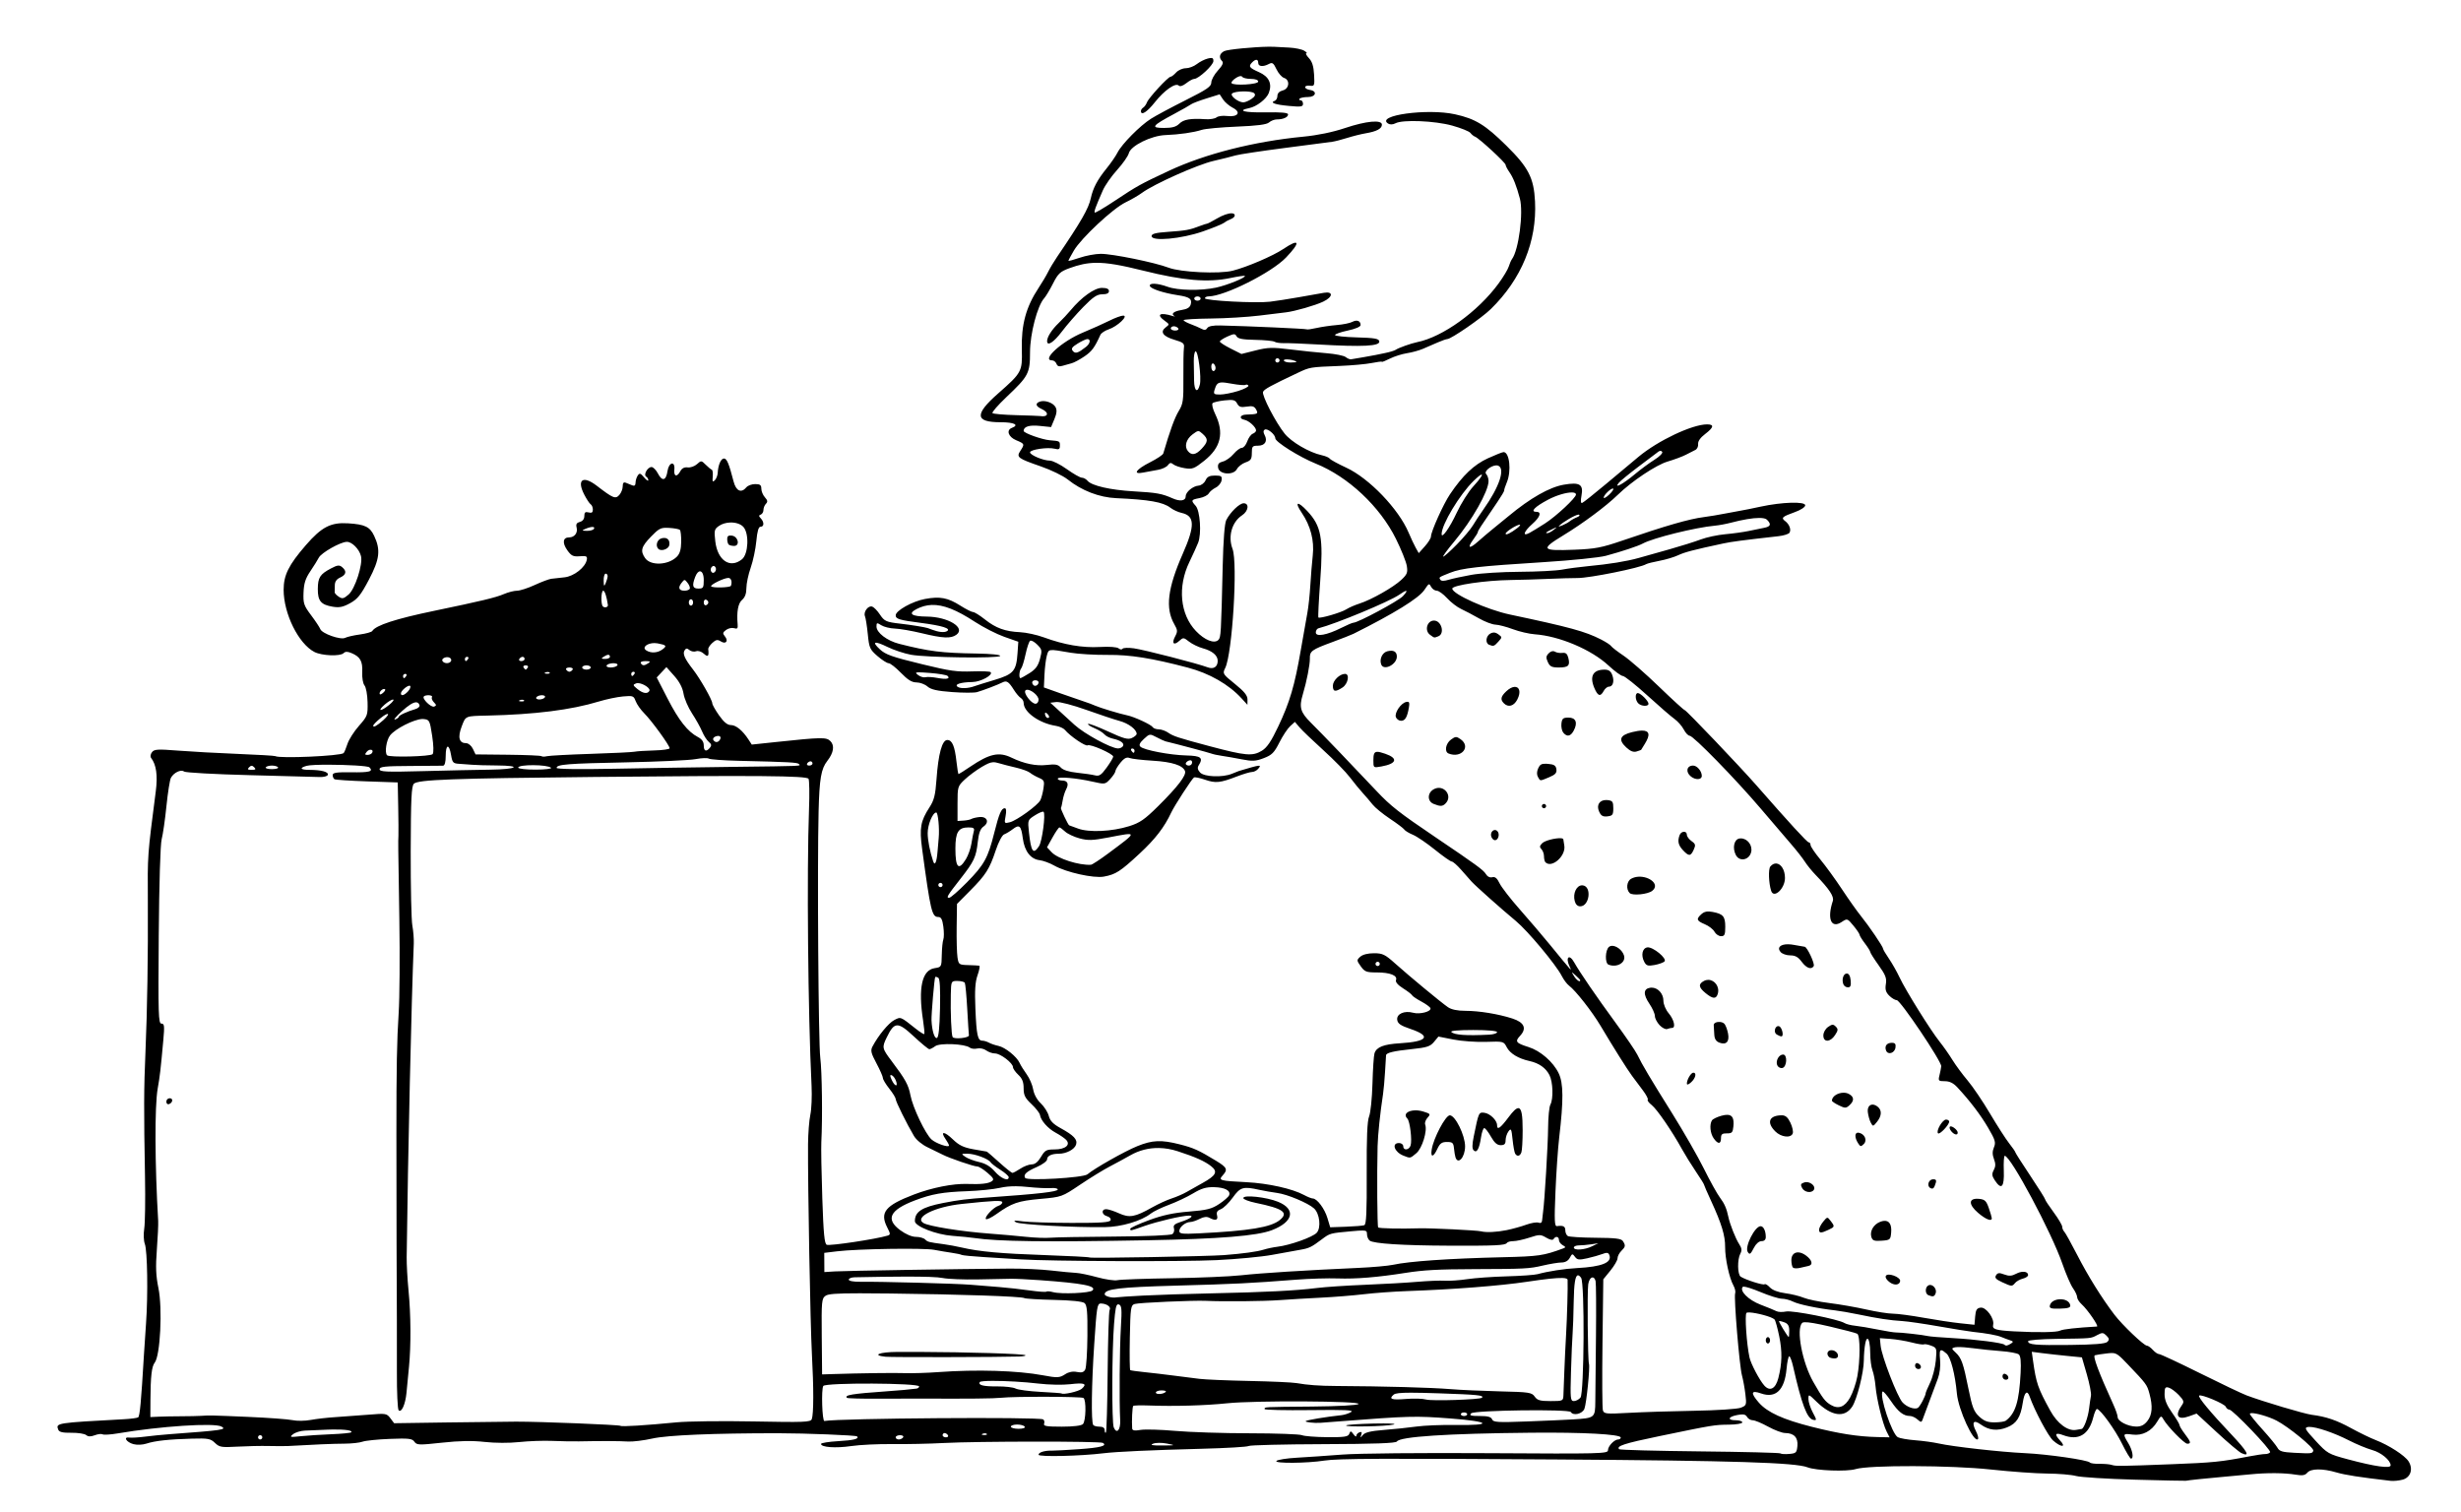 <?xml version="1.0" encoding="utf-8"?>
<svg xmlns="http://www.w3.org/2000/svg" version="1.1" viewBox="0 0 1154 709">
	<title>A young lady of Corsica is feeding her little black dog ham and jam.</title>
	<path d="m 594.984,21.906 c -6.814,0.078 -19.439,1.266 -20.979,2.09 -2.211,1.183 -2.581,3.028 -0.939,4.67 0.755,0.755 0.171,2.047 -2,4.424 C 569.38,34.936 568,37.456 568,38.691 c 0,1.87 -2.016,3.258 -12.02,8.277 -6.611,3.317 -13.923,7.233 -16.25,8.701 -5.158,3.255 -13.693,11.879 -15.719,15.887 C 523.193,73.175 520.883,76.525 518.875,79 c -4.279,5.275 -6.352,9.189 -7.373,13.926 -1.054,4.889 -4.505,10.899 -15.781,27.486 -1.528,2.248 -3.441,5.438 -4.252,7.088 -0.811,1.65 -2.814,5.025 -4.451,7.5 -5.921,8.95 -8.174,17.256 -7.869,29.004 0.266,10.22 -0.03,10.765 -11.102,20.496 -11.205,9.848 -10.894,13.5 1.152,13.5 6.392,0 8.91,1.254 5.301,2.639 -2.782,1.068 -1.681,4.259 2,5.797 3.992,1.668 4.045,1.803 1.977,4.959 -1.98,3.023 -1.313,3.528 9.674,7.346 4.758,1.653 10.383,4.391 12.5,6.084 6.554,5.242 14.803,8.425 22.752,8.777 15.421,0.684 21.986,1.843 25.395,4.482 1.263,0.978 3.629,2.07 5.258,2.428 6.241,1.371 6.382,5.974 0.586,19.109 -7.155,16.216 -8.289,25.603 -3.996,33.084 1.57,2.736 1.621,3.431 0.404,5.703 -1.747,3.264 -0.678,4.47 1.896,2.141 1.878,-1.7 2.066,-1.687 4.637,0.336 1.474,1.159 4.4,2.572 6.504,3.139 4.362,1.175 6.914,3.333 6.914,5.848 0,2.833 -1.948,4.1 -4.697,3.055 -4.61,-1.753 -29.804,-8.241 -34.602,-8.91 -2.639,-0.368 -5.04,-0.274 -5.338,0.207 -0.298,0.481 -1.121,0.394 -1.828,-0.193 -0.768,-0.638 -4.314,-0.898 -8.809,-0.648 -8.171,0.454 -16.701,-1.007 -26.227,-4.494 -3.3,-1.208 -8.324,-2.304 -11.164,-2.436 -7.002,-0.324 -11.377,-1.912 -16.512,-5.994 -2.378,-1.89 -4.871,-3.442 -5.539,-3.447 -0.668,-0.005 -3.337,-1.355 -5.928,-2.998 -5.928,-3.759 -9.566,-4.445 -16.652,-3.135 -5.851,1.082 -13.705,5.465 -13.705,7.648 0,1.737 1.688,2.248 11.762,3.555 10.097,1.31 14.319,2.633 12.326,3.865 -1.258,0.777 -3.92,0.516 -7.088,-0.697 -0.825,-0.316 -1.725,-0.648 -2,-0.738 -1.315,-0.431 -8.013,-1.515 -12.5,-2.021 -7.052,-0.796 -7.755,-1.11 -10,-4.471 -1.1,-1.647 -2.662,-3.249 -3.473,-3.561 -1.859,-0.714 -4.285,2.479 -3.43,4.514 0.354,0.841 0.951,4.639 1.326,8.439 0.635,6.422 0.957,7.146 4.547,10.25 2.125,1.837 4.479,3.34 5.232,3.34 0.754,0 3.339,2.025 5.744,4.5 3.225,3.319 5.145,4.5 7.311,4.5 1.615,0 3.927,0.859 5.139,1.91 1.661,1.441 4.494,2.083 11.521,2.609 5.125,0.384 10.391,0.398 11.701,0.031 2.812,-0.788 9.712,-3.418 11.971,-4.562 1.948,-0.987 2.914,-0.35 5.34,3.512 1.036,1.65 2.49,3.359 3.229,3.799 0.738,0.44 1.342,1.468 1.342,2.285 0,4.349 7.272,9.55 15.072,10.779 1.705,0.269 3.623,1.12 4.264,1.891 2.446,2.942 9.675,7.857 10.66,7.248 1.23,-0.76 12.004,3.991 12.004,5.293 0,0.498 -1.383,2.812 -3.072,5.145 -2.546,3.515 -3.483,4.139 -5.475,3.639 -1.322,-0.332 -5.1,-0.886 -8.398,-1.23 -3.886,-0.406 -6.571,-1.26 -7.627,-2.428 -1.315,-1.453 -2.587,-1.689 -6.576,-1.217 -5.035,0.596 -10.631,-0.565 -16.592,-3.443 -5.807,-2.804 -10.265,-1.84 -19.109,4.129 -2.943,1.986 -5.5,3.611 -5.68,3.611 -0.18,0 -0.61,-2.587 -0.957,-5.75 -0.81,-7.394 -2.015,-10.25 -4.324,-10.25 -2.428,0 -4.201,6.492 -5.057,18.5 -0.525,7.377 -1.121,9.736 -3.295,13.082 -4.184,6.439 -4.765,9.713 -3.455,19.418 3.952,29.283 4.598,32 7.604,32 1.306,0 1.896,1.122 2.355,4.477 0.338,2.462 0.334,5.201 -0.006,6.088 -0.34,0.887 -0.667,4.16 -0.727,7.273 -0.108,5.598 -0.146,5.668 -3.381,6.162 -5.914,0.904 -7.752,9.26 -5.391,24.5 0.511,3.3 0.768,6.174 0.572,6.389 -0.196,0.214 -1.994,-0.911 -3.996,-2.5 -7.283,-5.782 -6.985,-5.661 -10.092,-4.055 -2.654,1.372 -7.52,7.285 -10.199,12.393 -0.989,1.885 -0.705,3.096 1.854,7.891 1.662,3.115 3.023,6.215 3.023,6.887 0,0.672 1.35,2.92 3,4.996 1.65,2.076 3.002,4.275 3.004,4.887 0.003,1.142 5.191,11.618 8.568,17.303 1.098,1.847 3.796,4.085 6.412,5.318 2.484,1.171 5.641,2.715 7.016,3.43 3.207,1.668 14.613,5.562 16.291,5.562 0.706,0 2.842,1.337 4.746,2.971 2.893,2.483 3.216,3.137 1.963,3.984 -1.608,1.087 -5.1,1.461 -11.5,1.232 -6.626,-0.237 -16.531,1.732 -24.996,4.969 -13.407,5.127 -16.054,8.381 -12.496,15.359 1.599,3.136 1.609,3.468 0.119,3.916 -5.475,1.646 -26.902,4.868 -28.441,4.277 -1.088,-0.418 -1.539,-5.106 -2.104,-21.869 C 385.187,550.103 384.986,538.25 385.135,535.5 c 0.596,-11.043 0.315,-33.38 -0.496,-39.5 -0.87,-6.567 -1.436,-89.64 -0.787,-115.5 0.386,-15.389 1.182,-20.003 4.09,-23.699 2.958,-3.76 3.502,-7.215 1.457,-9.26 -1.907,-1.907 -3.971,-1.872 -25.891,0.449 l -10.994,1.164 -1.506,-2.326 C 348.267,342.596 345.124,340 342.738,340 c -1.654,0 -3.3,-1.345 -5.545,-4.529 C 335.437,332.98 334,330.428 334,329.801 334,328.235 328.33,318.267 325.012,314 c -3.957,-5.089 -4.994,-7.41 -4.018,-8.99 0.672,-1.088 1.162,-1.125 2.303,-0.178 0.797,0.662 2.198,0.916 3.113,0.564 0.963,-0.37 2.491,0.109 3.627,1.137 1.952,1.767 2.462,1.246 2.074,-2.121 -0.069,-0.599 0.803,-1.93 1.938,-2.957 1.684,-1.524 2.412,-1.649 3.961,-0.682 2.396,1.496 3.704,-0.208 1.863,-2.426 -1.087,-1.31 -0.988,-1.792 0.611,-2.961 1.05,-0.768 2.744,-1.132 3.764,-0.809 1.474,0.468 1.811,0.112 1.646,-1.744 -0.527,-5.959 0.197,-9.932 2.105,-11.566 1.349,-1.155 2,-2.95 2,-5.516 0,-2.092 0.906,-6.379 2.014,-9.527 1.108,-3.149 2.298,-8.762 2.645,-12.475 0.439,-4.706 1.041,-6.75 1.986,-6.75 1.7,0 1.758,-2.174 0.105,-3.926 -1,-1.06 -1,-1.417 0,-1.783 0.688,-0.252 1.25,-1.23 1.25,-2.174 0,-0.944 0.529,-2.248 1.176,-2.895 0.902,-0.902 0.785,-1.607 -0.5,-3.027 C 357.754,232.177 357,230.366 357,229.172 357,227.447 356.41,227 354.123,227 c -1.583,0 -3.438,0.675 -4.123,1.5 -2.41,2.903 -4.848,1.789 -6.018,-2.75 -2.148,-8.337 -3.156,-10.75 -4.492,-10.75 -1.432,0 -2.746,3.009 -2.939,6.732 -0.064,1.228 -0.68,2.797 -1.369,3.486 -1.005,1.005 -1.196,0.661 -0.967,-1.732 0.157,-1.642 -0.052,-3.099 -0.465,-3.236 -0.412,-0.138 -1.687,-1.187 -2.832,-2.332 -2.019,-2.019 -2.142,-2.026 -4.098,-0.256 -1.109,1.004 -3.066,1.688 -4.35,1.52 -1.543,-0.202 -2.708,0.392 -3.438,1.756 -1.572,2.938 -3.159,2.551 -2.82,-0.688 0.443,-4.236 -2.588,-3.604 -3.213,0.67 -0.656,4.486 -2.495,4.958 -4.467,1.145 C 307.662,220.379 306.301,219 305.51,219 c -1.864,0 -3.897,3.642 -2.512,4.498 0.551,0.341 1.002,1.093 1.002,1.672 0,0.578 -0.892,-0.01 -1.98,-1.309 -1.69,-2.015 -2.127,-2.141 -2.984,-0.861 -0.553,0.825 -1.012,2.336 -1.02,3.357 -0.01,1.251 -0.505,1.659 -1.516,1.25 -0.825,-0.334 -2.175,-0.881 -3,-1.215 -1.072,-0.434 -1.5,0.044 -1.5,1.672 0,1.253 -0.726,3.078 -1.611,4.057 -1.806,1.996 -2.877,1.557 -10.533,-4.322 -6.487,-4.982 -9.497,-2.938 -5.939,4.035 1.131,2.216 2.512,4.311 3.07,4.656 0.558,0.345 1.014,1.459 1.014,2.475 0,1.355 -0.533,1.708 -2,1.324 -1.554,-0.407 -2,-0.03 -2,1.688 0,1.398 -0.764,2.41 -2.08,2.754 -1.518,0.397 -1.936,1.102 -1.543,2.605 C 271.036,249.856 269.413,252 266.846,252 c -2.92,0 -3.274,2.59 -0.824,6.031 1.876,2.634 2.758,3.057 5.844,2.811 3.086,-0.247 3.585,-0.007 3.305,1.59 -0.626,3.571 -6.013,7.829 -10.488,8.289 -2.3,0.237 -5.082,0.545 -6.182,0.686 -1.1,0.14 -4.601,1.456 -7.779,2.924 -3.178,1.468 -6.904,2.67 -8.281,2.67 -1.377,0 -4.176,0.718 -6.221,1.598 -3.741,1.609 -10.607,3.256 -32.719,7.852 -17.979,3.737 -27.28,6.769 -28.922,9.426 -0.319,0.516 -2.943,1.257 -5.83,1.646 -2.887,0.39 -5.994,1.101 -6.906,1.58 -2.091,1.098 -10.86,-1.99 -11.648,-4.102 -0.308,-0.825 -2.251,-3.756 -4.318,-6.514 -3.406,-4.544 -3.738,-5.537 -3.545,-10.605 0.165,-4.317 0.889,-6.596 3.176,-9.988 1.63,-2.417 3.425,-5.293 3.99,-6.393 1.181,-2.298 9.996,-7.299 13.08,-7.42 2.415,-0.095 5.901,3.403 6.707,6.727 0.933,3.849 -2.806,15.384 -5.828,17.984 -2.309,1.986 -2.947,2.125 -4.633,1.006 -1.075,-0.714 -1.925,-1.634 -1.889,-2.047 0.036,-0.412 0.066,-1.885 0.066,-3.271 0,-1.719 0.795,-2.884 2.5,-3.66 2.87,-1.307 3.19,-3.002 0.924,-4.883 -1.316,-1.092 -2.184,-0.988 -5.25,0.627 -5.113,2.693 -6.106,4.244 -6.143,9.615 -0.038,5.601 1.454,7.391 6.932,8.316 3.173,0.536 4.877,0.191 8.232,-1.66 3.502,-1.932 5.024,-3.842 8.836,-11.082 5.015,-9.527 5.53,-13.894 2.416,-20.488 -2.009,-4.254 -4.341,-5.376 -12.211,-5.871 -8.134,-0.512 -12.427,1.709 -19.834,10.264 -8.059,9.307 -10.403,14.027 -10.398,20.932 0.008,11.197 6.985,25.284 14.426,29.133 3.462,1.79 12.112,2.136 13.701,0.547 0.817,-0.817 1.815,-0.817 3.742,-0.002 4.069,1.72 5.224,3.783 4.99,8.914 -0.122,2.669 0.34,5.362 1.074,6.246 0.713,0.859 1.351,4.382 1.426,7.877 0.131,6.081 -0.025,6.504 -4.064,11.094 -2.31,2.625 -4.725,6.421 -5.369,8.438 -0.644,2.016 -1.455,3.955 -1.801,4.307 -1.332,1.355 -30.061,2.63 -32.031,1.422 -0.329,-0.202 -8.248,-0.671 -17.598,-1.043 -9.35,-0.372 -21.95,-1.067 -28,-1.543 -9.606,-0.756 -11.156,-0.662 -12.232,0.746 -0.698,0.913 -0.871,2.083 -0.396,2.695 2.421,3.126 3.141,8.217 2.195,15.539 -3.948,30.586 -3.873,29.519 -3.734,52.043 0.148,24.143 -0.279,51.221 -1.105,70 -0.767,17.432 -0.805,27.421 -0.223,59 0.198,10.725 0.036,21.564 -0.359,24.088 -0.4,2.556 -0.28,5.741 0.271,7.191 1.213,3.191 1.53,23.672 0.576,37.221 -0.387,5.5 -0.837,12.25 -1,15 -1.295,21.893 -1.924,28.649 -2.707,29.133 -0.497,0.307 -3.464,0.697 -6.594,0.865 -31.865,1.717 -32.077,1.751 -30.869,4.898 0.434,1.132 2.035,1.512 6.154,1.463 3.063,-0.037 6.178,0.44 6.924,1.059 0.961,0.798 2.145,0.825 4.062,0.096 1.488,-0.566 3.144,-0.756 3.682,-0.424 0.537,0.332 3.762,0.128 7.166,-0.453 19.695,-3.361 45.254,-5.04 48.561,-3.189 2.583,1.446 0.703,1.722 -24.371,3.578 -3.3,0.244 -8.475,0.76 -11.5,1.148 -3.025,0.388 -6.338,0.583 -7.361,0.434 -3.002,-0.438 -1.357,2.19 1.926,3.076 1.682,0.454 4.296,0.346 6.121,-0.252 4.025,-1.319 10.499,-2.024 21.314,-2.322 7.608,-0.21 8.742,-3.9e-4 10.801,1.992 2.094,2.027 3.035,2.184 10.5,1.76 4.51,-0.256 11.124,-0.393 14.699,-0.305 3.575,0.089 7.625,0.094 9,0.014 11.603,-0.681 21.461,-1.092 26.5,-1.107 3.3,-0.01 7.125,-0.427 8.5,-0.928 1.375,-0.501 7.138,-1.089 12.809,-1.307 8.909,-0.342 10.474,-0.161 11.518,1.328 1.115,1.592 2.109,1.624 12.959,0.445 8.225,-0.894 14.221,-0.998 19.982,-0.35 4.825,0.543 11.544,0.57 16.232,0.062 4.4,-0.476 11.375,-0.721 15.5,-0.545 4.125,0.176 9.75,0.274 12.5,0.217 10.084,-0.209 19.099,-0.179 23,0.078 2.2,0.145 7.375,-0.493 11.5,-1.418 7.001,-1.57 28.735,-2.481 59,-2.471 12.556,0.004 36.364,0.956 36.883,1.475 1.146,1.146 -1.51,1.815 -8.881,2.242 -4.401,0.255 -8.002,0.837 -8.002,1.291 0,1.593 6.815,2.082 14.123,1.014 4.057,-0.593 12.777,-1.013 19.377,-0.934 6.6,0.08 17.4,-0.147 24,-0.504 15.431,-0.833 73.336,-0.878 74.662,-0.059 2.203,1.361 -1.13,2.241 -11.162,2.949 -5.775,0.408 -11.4,0.716 -12.5,0.684 -3.551,-0.103 -6.5,0.774 -6.5,1.934 0,1.086 19.671,0.632 30.5,-0.703 5.983,-0.738 22.498,-1.491 46,-2.1 11.55,-0.299 21.45,-0.882 22,-1.295 0.55,-0.413 16.262,-0.802 34.914,-0.865 24.049,-0.082 34.115,-0.444 34.611,-1.246 1.418,-2.294 23.507,-3.741 62.975,-4.123 24.342,-0.236 42,0.719 42,2.27 C 760,674.597 759.472,675 758.828,675 756.991,675 754,678.128 754,680.049 c 0,1.636 -3.317,1.719 -55.75,1.387 -31.761,-0.201 -61.344,0.08 -68.75,0.652 -7.15,0.552 -16.81,1.216 -21.467,1.475 -4.657,0.259 -8.932,0.937 -9.5,1.508 -1.24,1.245 14.338,1.125 22.553,-0.174 6.111,-0.966 27.616,-1.066 109.414,-0.512 82.794,0.561 111.415,1.459 117.068,3.676 3.999,1.568 18.427,2.103 22.562,0.836 6.323,-1.938 44.786,-1.822 63.369,0.191 9.35,1.013 21.275,1.868 26.5,1.9 5.225,0.033 11.3,0.545 13.5,1.139 2.2,0.593 14.575,1.37 27.5,1.727 12.925,0.356 23.725,0.587 24,0.514 0.851,-0.226 10.176,-1.208 17,-1.791 3.575,-0.305 9.425,-0.848 13,-1.207 8.027,-0.806 16.215,-0.752 21.549,0.143 3.091,0.519 4.36,0.302 5.371,-0.916 1.661,-2.001 7.131,-2.06 13.649,-0.148 4.164,1.221 10.758,2.246 25.432,3.951 1.375,0.16 3.91,-0.089 5.633,-0.553 3.759,-1.011 5.054,-5.055 2.758,-8.617 -1.768,-2.743 -9.229,-7.56 -15.391,-9.938 -2.475,-0.955 -7.636,-3.457 -11.469,-5.559 -6.897,-3.782 -11.748,-5.431 -18.531,-6.301 -3.507,-0.45 -22.989,-6.255 -30.5,-9.09 -2.2,-0.83 -12.1,-5.538 -22,-10.461 -9.9,-4.923 -18.494,-8.935 -19.096,-8.916 -0.602,0.019 -1.909,-0.865 -2.904,-1.965 -0.996,-1.1 -2.26,-2 -2.809,-2 -1.386,0 -11.509,-9.655 -15.201,-14.5 -5.919,-7.766 -12.366,-18.114 -17.436,-27.986 -2.821,-5.493 -5.562,-10.421 -6.092,-10.951 C 967.433,577.033 967,575.996 967,575.258 c 0,-0.738 -1.8,-3.78 -4,-6.758 -2.2,-2.978 -4,-5.709 -4,-6.068 0,-0.36 -3.15,-5.374 -7,-11.141 -3.85,-5.767 -7,-10.714 -7,-10.994 0,-0.28 -1.292,-2.148 -2.871,-4.152 -1.579,-2.004 -5.626,-8.294 -8.994,-13.979 -3.368,-5.684 -8.091,-12.659 -10.494,-15.5 -2.403,-2.841 -5.615,-7.191 -7.137,-9.666 -1.522,-2.475 -4.208,-6.3 -5.969,-8.5 -4.257,-5.318 -15.991,-24.137 -18.818,-30.182 -1.24,-2.65 -3.482,-6.611 -4.984,-8.801 C 884.23,447.327 883,445.236 883,444.869 c 0,-0.93 -6.524,-10.551 -10.422,-15.369 -1.78,-2.2 -5.762,-7.825 -8.85,-12.5 -3.087,-4.675 -7.665,-10.971 -10.172,-13.992 C 851.05,399.987 849,396.949 849,396.258 849,395.566 848.614,395 848.141,395 847.401,395 839.275,386.14 823.5,368.133 815.853,359.404 790.673,333 789.996,333 c -0.375,0 -5.814,-4.96 -12.088,-11.021 -6.274,-6.062 -13.75,-12.597 -16.613,-14.523 -2.863,-1.927 -5.482,-3.95 -5.818,-4.494 -0.337,-0.545 -2.465,-1.934 -4.73,-3.09 -7.427,-3.789 -14.514,-5.731 -42.746,-11.705 -10.703,-2.265 -27,-9.601 -27,-12.154 0,-1.595 15.553,-3.877 27.5,-4.035 4.4,-0.058 12.275,-0.296 17.5,-0.527 5.225,-0.231 11.397,-0.409 13.715,-0.396 5.714,0.031 29.369,-4.749 32.221,-6.512 0.501,-0.31 3.306,-1.015 6.236,-1.566 2.93,-0.551 6.86,-1.726 8.732,-2.609 3.075,-1.451 7.249,-2.54 21.096,-5.506 3.975,-0.851 8.923,-1.504 25.961,-3.42 2.453,-0.276 4.773,-1.008 5.156,-1.629 0.894,-1.446 -0.056,-3.984 -2.053,-5.479 -1.992,-1.491 -1.37,-2.061 4.578,-4.189 2.783,-0.996 4.857,-2.357 4.857,-3.189 0,-1.877 -10.913,-1.542 -21,0.645 -3.85,0.835 -7.9,1.653 -9,1.816 -1.1,0.164 -4.475,0.79 -7.5,1.393 -3.025,0.602 -7.525,1.352 -10,1.666 -6.951,0.881 -17.682,3.976 -38.5,11.104 -9.475,3.244 -12.546,3.825 -22.152,4.199 -15.64,0.609 -16.184,-0.1 -5.215,-6.783 9.259,-5.641 19.989,-13.628 25.463,-18.955 6.58,-6.403 18.009,-14.028 23.404,-15.613 3.025,-0.889 6.85,-2.312 8.5,-3.162 1.65,-0.85 3.675,-1.883 4.5,-2.295 0.825,-0.412 1.401,-1.655 1.279,-2.762 -0.141,-1.281 1.04,-2.975 3.25,-4.66 4.114,-3.138 4.405,-4.545 0.939,-4.545 -6.961,0 -22.996,7.584 -32.131,15.197 -2.839,2.366 -9.731,8.128 -15.314,12.803 -5.584,4.675 -10.604,8.66 -11.154,8.855 -0.631,0.224 -0.738,-1.035 -0.293,-3.41 0.999,-5.325 -0.798,-6.449 -8.266,-5.162 -6.724,1.158 -15.726,6.272 -25.859,14.686 -1.677,1.393 -4.827,3.963 -7,5.713 -2.173,1.75 -5.492,4.56 -7.375,6.244 -4.099,3.667 -5.282,3.195 -2.256,-0.898 1.198,-1.621 2.18,-3.229 2.18,-3.574 0,-0.588 1.035,-2.177 9.242,-14.203 1.783,-2.612 3.173,-4.975 3.09,-5.25 -0.083,-0.275 0.485,-2.018 1.26,-3.873 C 708.802,220.837 707.836,212 705.049,212 c -0.55,0 -3.864,1.312 -7.365,2.916 -6.502,2.978 -11.769,7.979 -17.775,16.877 -3.093,4.582 -8.908,17.505 -8.908,19.797 0,0.759 -1.288,2.821 -2.863,4.584 l -2.863,3.205 -1.375,-2.439 c -0.756,-1.342 -2.281,-4.581 -3.387,-7.197 -4.678,-11.066 -18.514,-25.478 -29.205,-30.424 -3.956,-1.83 -7.449,-3.741 -7.762,-4.246 -0.312,-0.505 -2.025,-1.234 -3.807,-1.619 -5.778,-1.251 -14.163,-6.142 -17.359,-10.125 -4.196,-5.23 -10.755,-17.903 -10.121,-19.555 0.474,-1.236 3.575,-2.938 16.242,-8.912 5.778,-2.725 5.657,-2.705 19.5,-3.252 5.775,-0.228 12.637,-0.85 15.25,-1.383 2.612,-0.533 4.75,-0.791 4.75,-0.576 0,0.215 1.688,-0.456 3.75,-1.49 2.062,-1.034 5.656,-2.172 7.986,-2.529 2.33,-0.358 5.705,-1.283 7.5,-2.057 1.795,-0.774 4.906,-2.119 6.914,-2.99 2.008,-0.871 4.033,-1.584 4.5,-1.584 1.804,-2.9e-4 16.074,-9.835 20.398,-14.059 14.408,-14.07 21.672,-31.74 20.746,-50.461 -0.546,-11.043 -3.076,-15.97 -13.434,-26.176 -9.93,-9.784 -14.505,-12.582 -24.025,-14.697 -13.024,-2.894 -37.602,0.519 -31.391,4.359 0.877,0.542 2.213,0.483 3.393,-0.148 3.378,-1.808 18.475,-1.191 26.662,1.09 4.125,1.149 7.95,2.691 8.5,3.428 0.55,0.736 1.524,1.525 2.164,1.752 C 693.461,64.724 706,76.271 706,77.289 c 0,0.496 0.838,2.097 1.861,3.557 1.726,2.462 3.279,6.397 4.834,12.258 1.743,6.568 -0.555,24.183 -3.703,28.396 -0.411,0.55 -1.091,2.118 -1.512,3.484 -0.42,1.367 -2.585,4.967 -4.811,8 -9.652,13.157 -26.209,25.071 -38.17,27.465 -2.81,0.562 -8.806,2.702 -10,3.566 -0.55,0.398 -2.8,1.086 -5,1.527 -2.2,0.442 -4.225,0.858 -4.5,0.928 -0.638,0.161 -10.172,1.834 -11.5,2.018 -0.55,0.076 -1.675,-0.402 -2.5,-1.062 -0.825,-0.661 -4.875,-1.469 -9,-1.797 -4.125,-0.328 -11.797,-1.132 -17.049,-1.785 -8.274,-1.03 -10.433,-0.965 -16.18,0.479 l -6.633,1.666 -5.068,-2.547 C 574.282,162.041 572,160.563 572,160.156 c 0,-0.406 1.582,-1.456 3.516,-2.332 3.109,-1.409 3.612,-1.42 4.354,-0.094 0.623,1.114 2.866,1.534 8.734,1.639 4.343,0.077 8.42,0.479 9.061,0.893 0.64,0.413 2.665,0.705 4.5,0.65 1.835,-0.055 8.961,0.223 15.836,0.619 21.203,1.221 29.211,0.805 28.771,-1.494 -0.237,-1.241 -2.268,-1.592 -10.533,-1.822 C 630.607,158.058 626,157.557 626,157.102 c 0,-0.456 2.7,-1.401 6,-2.102 3.616,-0.767 6,-1.792 6,-2.578 0,-1.979 -1.734,-2.635 -3.898,-1.477 -1.067,0.571 -4.337,1.236 -7.27,1.477 -2.932,0.241 -7.223,0.867 -9.533,1.391 -2.31,0.524 -4.346,0.806 -4.525,0.627 -0.298,-0.298 -27.965,-1.541 -40.561,-1.822 -3.453,-0.077 -5.574,0.348 -6.115,1.225 -0.605,0.979 -1.338,1.07 -2.713,0.334 -1.036,-0.555 -3.347,-1.55 -5.135,-2.213 -1.788,-0.663 -3.25,-1.488 -3.25,-1.834 2.1e-4,-0.346 5.738,-0.691 12.75,-0.768 7.012,-0.076 17.25,-0.693 22.75,-1.371 5.5,-0.678 11.125,-1.364 12.5,-1.525 4.15,-0.486 13.7,-3.228 17.463,-5.014 4.649,-2.206 4.838,-4.941 0.287,-4.145 -1.788,0.313 -7.075,1.245 -11.75,2.072 -4.675,0.827 -10.75,1.774 -13.5,2.105 C 588.985,142.269 565,141 565,139.871 c 0,-0.479 0.787,-0.879 1.75,-0.887 7.473,-0.063 29.548,-11.154 36.311,-18.244 7.016,-7.356 6.386,-9.15 -1.381,-3.93 -4.789,3.219 -17.059,8.471 -23.68,10.137 -6.327,1.592 -24.376,0.742 -30,-1.412 -6.433,-2.464 -26.422,-6.54 -31.877,-6.502 -2.543,0.018 -6.986,0.848 -9.873,1.846 -2.888,0.998 -5.25,1.625 -5.25,1.395 0,-0.23 1.145,-2.37 2.543,-4.756 3.442,-5.873 18.395,-19.831 24.229,-22.617 2.601,-1.242 6.079,-3.254 7.729,-4.471 5.593,-4.125 25.962,-13.218 33.5,-14.955 4.125,-0.951 8.802,-2.121 10.393,-2.6 1.591,-0.479 11.941,-2.044 23,-3.48 11.059,-1.436 21.104,-2.747 22.322,-2.912 1.218,-0.165 4.368,-0.977 7,-1.807 2.632,-0.83 6.578,-1.812 8.768,-2.182 C 645.544,61.64 648,60.323 648,58.465 c 0,-2.429 -7.316,-1.763 -17.271,1.572 -5.831,1.954 -12.844,3.403 -19.648,4.059 -23.016,2.218 -45.996,8.058 -62.994,16.012 -13.447,6.292 -14.747,7.013 -25.449,14.117 -4.875,3.236 -9.054,5.692 -9.287,5.459 -0.427,-0.427 0.367,-2.609 3.793,-10.424 1.022,-2.332 4.042,-6.65 6.711,-9.598 2.669,-2.948 5.133,-6.473 5.475,-7.834 0.871,-3.472 10.494,-8.234 17.15,-8.488 6.532,-0.249 13.265,-1.213 17.021,-2.436 1.65,-0.537 9.075,-1.226 16.5,-1.529 9.566,-0.391 13.959,-0.963 15.078,-1.963 C 595.946,56.636 597.597,56 598.746,56 c 2.971,0 5.253,-1.024 5.254,-2.357 3.1e-4,-0.797 -3.182,-1.087 -10.5,-0.957 -9.982,0.177 -13.73,-0.789 -7.723,-1.99 3.49,-0.698 8.116,-4.283 9.197,-7.127 1.646,-4.33 0.067,-7.662 -4.613,-9.732 -4.624,-2.045 -5.082,-2.717 -3.162,-4.637 C 588.832,27.566 590,27.692 590,29.5 c 0,1.729 2.286,1.953 5.016,0.492 1.593,-0.853 2.136,-0.474 3.529,2.463 0.906,1.909 2.504,3.744 3.551,4.076 2.92,0.927 2.497,5.103 -0.596,5.879 -1.568,0.394 -2.5,1.335 -2.5,2.525 0,1.044 -0.562,2.098 -1.25,2.344 -2.444,0.873 0.058,1.777 6.607,2.389 C 610.106,50.205 611,50.068 611,48.645 611,47.74 610.476,47 609.834,47 c -0.642,0 -0.828,-0.338 -0.414,-0.75 0.414,-0.412 2.176,-0.75 3.916,-0.75 3.722,0 4.496,-2.812 0.914,-3.32 -1.238,-0.176 -2.25,-0.766 -2.25,-1.312 0,-0.546 1.012,-0.852 2.25,-0.68 2.128,0.296 2.234,0.016 1.947,-5.18 -0.217,-3.925 -0.91,-6.137 -2.426,-7.75 -1.166,-1.242 -1.704,-2.272 -1.195,-2.289 0.508,-0.017 0.024,-0.564 -1.076,-1.217 -1.1,-0.653 -4.25,-1.3 -7,-1.439 -2.75,-0.14 -5.9,-0.306 -7,-0.367 -0.687,-0.039 -1.542,-0.05 -2.516,-0.039 z m -26.854,5.283 c -0.404,-0.038 -0.985,0.058 -1.803,0.264 -1.469,0.369 -3.78,1.543 -5.135,2.609 -1.355,1.066 -3.683,1.938 -5.174,1.938 -1.491,0 -3.524,0.9 -4.52,2 -0.995,1.1 -2.173,2 -2.615,2 -1.154,0 -10.255,9.875 -11.064,12.006 -0.374,0.984 -1.161,2.087 -1.75,2.451 C 535.482,50.821 535,51.541 535,52.059 c 0,2.328 2.868,0.524 6.52,-4.1 4.42,-5.597 9.73,-9.309 11.205,-7.834 0.578,0.578 1.915,0.16 3.512,-1.096 C 557.655,37.914 559.337,37 559.975,37 c 2.051,0 8.989,-6.438 9.008,-8.359 0.009,-0.948 -0.178,-1.387 -0.852,-1.451 z m 13.641,8.49 c 0.341,-0.004 0.596,0.105 0.736,0.332 C 582.844,36.556 584.666,37 586.559,37 c 2.089,0 3.439,0.491 3.436,1.25 -0.006,1.378 -11.693,2.048 -12.516,0.717 -0.254,-0.411 0.637,-1.467 1.979,-2.346 0.935,-0.613 1.746,-0.934 2.314,-0.941 z m 1.16,7.18 c 2.287,-0.036 4.569,0.241 5.188,0.859 0.733,0.733 0.353,1.538 -1.258,2.666 C 585.593,47.273 583.855,48 583,48 c -2.341,0 -6.31,-3.09 -5.285,-4.115 0.639,-0.639 2.93,-0.989 5.217,-1.025 z m -11.008,1.375 1.547,2.361 c 0.851,1.299 2.926,3.075 4.609,3.945 4.097,2.118 2.402,4.493 -2.752,3.854 -1.96,-0.243 -4.161,0.052 -4.889,0.656 -0.728,0.604 -3.036,0.985 -5.131,0.848 C 558.249,55.437 555.01,55.99 553,58 c -1.489,1.489 -3.334,2 -7.215,2 -6.382,0 -5.689,-0.959 4.715,-6.537 3.85,-2.064 7.481,-4.124 8.068,-4.578 0.587,-0.454 3.832,-1.687 7.211,-2.738 z m 5.584,55.787 c -1.551,-0.017 -4.127,0.844 -6.83,2.428 -2.298,1.347 -4.403,2.44 -4.678,2.43 -0.275,-0.01 -1.85,0.501 -3.5,1.139 -4.628,1.788 -6.41,2.114 -14.75,2.697 -5.88,0.411 -7.75,0.894 -7.75,2.002 0,2.597 13.986,1.318 24.068,-2.201 4.754,-1.659 9.27,-3.509 10.037,-4.111 0.767,-0.602 2.182,-1.374 3.145,-1.717 0.963,-0.343 1.75,-1.089 1.75,-1.656 0,-0.674 -0.562,-1 -1.492,-1.01 z m -63.742,23.225 c 5.499,-0.092 12.031,1.102 22.375,3.68 18.781,4.679 30.261,5.651 40.773,3.451 3.546,-0.742 6.608,-1.187 6.805,-0.99 0.712,0.712 -8.345,4.39 -13.518,5.488 -7.213,1.532 -17.854,1.342 -22.701,-0.404 -4.854,-1.749 -8.809,-1.9 -8.281,-0.316 0.431,1.292 6.455,3.268 12.977,4.254 5.603,0.847 6.848,1.706 6.18,4.264 -0.398,1.522 -1.625,2.273 -4.461,2.727 -3.602,0.576 -4.994,1.83 -3.164,2.854 0.412,0.231 0.075,0.211 -0.75,-0.045 -6.172,-1.912 -8.037,-0.775 -3.75,2.285 2.177,1.554 2.19,1.653 0.375,3.01 -2.806,2.099 -1.311,4.236 4.076,5.826 4.178,1.233 4.756,1.722 4.459,3.793 -0.187,1.308 -0.299,7.673 -0.248,14.145 0.084,10.603 -0.133,12.136 -2.197,15.5 -1.873,3.053 -4.096,9.157 -7.24,19.887 -0.186,0.634 -2.93,2.467 -6.098,4.074 -6.8,3.449 -8.442,5.901 -3.254,4.857 1.858,-0.374 4.948,-0.945 6.867,-1.27 1.92,-0.325 4.009,-1.298 4.643,-2.164 0.896,-1.226 1.463,-1.316 2.559,-0.406 0.774,0.643 3.188,1.453 5.365,1.801 3.577,0.572 4.458,0.236 9.135,-3.488 7.818,-6.225 9.424,-13.047 5.15,-21.881 -1.17,-2.42 -1.707,-4.679 -1.217,-5.129 0.481,-0.442 3.026,-1.028 5.654,-1.305 4.05,-0.426 4.941,-0.199 5.846,1.492 0.853,1.594 1.753,1.884 4.471,1.443 2.692,-0.437 3.617,-0.148 4.438,1.385 1.089,2.035 0.838,2.161 -4.764,2.359 -2.837,0.1 -3.419,1.93 -0.77,2.422 2.136,0.397 5.5,3.46 5.5,5.008 0,0.514 -0.696,1.201 -1.547,1.527 -0.851,0.327 -2.02,1.95 -2.598,3.607 -0.578,1.657 -1.711,3.014 -2.518,3.014 -0.807,0 -2.563,1.301 -3.9,2.891 -1.338,1.59 -3.588,3.181 -5,3.535 -1.938,0.486 -2.49,1.188 -2.252,2.859 0.461,3.241 7.18,3.767 8.826,0.691 0.629,-1.175 2.459,-2.594 4.066,-3.154 C 586.536,215.965 587,215.263 587,212.402 587,209.317 587.269,209 589.893,209 c 3.28,0 4.623,-2.169 3.102,-5.012 -0.68,-1.271 -0.659,-2.077 0.066,-2.525 1.236,-0.764 4.939,2.274 4.939,4.053 0,1.712 11.309,8.795 19,11.9 15.19,6.133 30.038,20.058 37.559,35.223 2.492,5.026 4.793,10.753 5.113,12.729 0.506,3.118 0.167,3.981 -2.578,6.545 -3.765,3.517 -14,9.321 -19.594,11.111 -2.2,0.704 -4.984,1.921 -6.188,2.703 -2.317,1.507 -12.456,4.464 -13.1,3.82 -0.209,-0.209 0.18,-7.955 0.863,-17.213 1.492,-20.209 0.479,-25.671 -6.057,-32.678 -4.571,-4.901 -6.166,-4.436 -2.635,0.768 4.177,6.155 5.962,13.024 5.193,19.969 -0.372,3.359 -0.886,9.707 -1.145,14.107 -0.258,4.4 -0.89,10.25 -1.402,13 -0.513,2.75 -1.905,10.625 -3.094,17.5 -2.858,16.531 -5.14,24.26 -10.521,35.623 -3.33,7.032 -5.292,9.94 -7.693,11.404 -4.393,2.678 -7.543,2.4 -24.723,-2.178 -14.403,-3.838 -16.861,-4.639 -19.145,-6.238 C 546.591,342.725 544.556,342 543.336,342 c -1.22,0 -2.519,-0.487 -2.887,-1.082 -0.727,-1.176 -8.719,-4.852 -11.949,-5.496 -3.248,-0.647 -12.837,-3.548 -15,-4.537 -1.1,-0.503 -3.35,-1.345 -5,-1.869 -1.65,-0.524 -6.6,-2.235 -11,-3.803 l -8,-2.85 0.27,-5.932 c 0.148,-3.262 0.641,-7.282 1.096,-8.932 0.908,-3.293 0.571,-3.251 11.135,-1.428 3.575,0.617 11.45,1.082 17.5,1.031 10.533,-0.088 20.564,1.507 37.5,5.965 10.089,2.655 19.218,7.883 25.201,14.432 l 2.74,3 0.025,-2.5 c 0.019,-1.861 -1.484,-3.72 -5.881,-7.273 -5.774,-4.666 -5.878,-4.836 -4.553,-7.5 3.331,-6.698 5.939,-49.226 3.424,-55.84 -2.229,-5.863 -0.304,-12.619 4.492,-15.762 2.983,-1.955 3.465,-5.625 0.738,-5.625 -1.972,0 -6.217,4.092 -8.164,7.869 -0.782,1.518 -1.385,9.247 -1.674,21.5 -0.757,32.093 -0.84,33.522 -2.041,34.723 -1.898,1.898 -6.452,0.085 -10.514,-4.186 -7.465,-7.847 -8.681,-20.77 -3.053,-32.406 1.596,-3.3 3.437,-7.35 4.092,-9 1.659,-4.183 0.929,-14.999 -1.168,-17.316 -2.309,-2.551 -2.148,-2.871 1.807,-3.613 1.91,-0.358 3.858,-1.34 4.33,-2.184 0.472,-0.843 1.947,-2.074 3.277,-2.734 1.331,-0.661 2.564,-2.204 2.74,-3.428 C 573.097,223.297 572.683,223 569.73,223 c -2.577,0 -3.663,0.555 -4.447,2.277 -0.579,1.27 -2.027,2.353 -3.273,2.447 -2.623,0.198 -6.01,2.993 -6.01,4.961 0,2.184 -2.579,2.6 -6.18,0.994 -4.996,-2.228 -7.41,-2.661 -18.32,-3.285 -10.842,-0.621 -19.626,-2.636 -21.539,-4.941 C 509.298,224.654 508.101,224 507.301,224 c -0.8,0 -3.969,-1.8 -7.041,-4 -3.072,-2.2 -6.652,-4 -7.955,-4 C 489.24,216 483,213.392 483,212.111 c 0,-1.292 8.253,-2.515 11.486,-1.703 2.062,0.518 2.514,0.268 2.514,-1.389 0,-2.189 0.021,-2.177 -4.738,-2.574 C 488.588,206.139 480,203.071 480,202.064 c 0,-2.022 2.665,-2.852 7.547,-2.348 l 5.314,0.549 1.557,-3.723 c 1.125,-2.693 1.274,-4.248 0.539,-5.621 -1.119,-2.091 -5.108,-3.461 -7.455,-2.561 -2.213,0.849 -1.833,2.167 0.998,3.457 3.623,1.651 3.052,3.944 -0.816,3.277 -0.45,-0.077 -5.496,-0.264 -11.213,-0.414 -5.717,-0.15 -10.703,-0.58 -11.078,-0.955 -0.375,-0.375 2.553,-3.749 6.506,-7.496 10.426,-9.883 11.088,-11.138 11.096,-21.055 0.007,-8.663 3.438,-21.773 6.621,-25.299 0.806,-0.893 2.685,-4.024 4.176,-6.959 2.376,-4.679 3.325,-5.561 7.709,-7.164 4.335,-1.586 7.988,-2.436 12.266,-2.508 z M 516.68,135 c -3.475,0 -9.565,4.363 -14.656,10.5 -1.369,1.65 -3.898,4.35 -5.621,6 -3.187,3.053 -5.402,6.511 -5.402,8.434 0,2.613 3.098,0.619 6.938,-4.467 2.298,-3.043 6.805,-8.218 10.016,-11.5 4.651,-4.753 6.47,-5.967 8.943,-5.967 2.093,0 3.104,-0.489 3.104,-1.5 0,-1.032 -1.036,-1.5 -3.32,-1.5 z M 561.5,139 c 0.825,0 1.5,0.45 1.5,1 0,0.55 -0.675,1 -1.5,1 -0.825,0 -1.5,-0.45 -1.5,-1 0,-0.55 0.675,-1 1.5,-1 z m -34.807,9 c -0.968,0 -3.882,1.071 -6.477,2.379 -2.594,1.308 -8.217,3.829 -12.494,5.604 C 497.932,160.044 488.073,169 493.393,169 c 0.766,0 1.671,0.726 2.012,1.613 0.44,1.146 1.268,1.413 2.857,0.92 1.231,-0.382 3.138,-0.916 4.238,-1.188 1.1,-0.271 3.792,-1.714 5.982,-3.205 3.516,-2.394 4.751,-4.06 7.525,-10.141 0.376,-0.825 2.122,-1.979 3.879,-2.564 C 523.958,153.08 529.331,148 526.693,148 Z m 23.748,5 c 0.793,0 1.719,0.45 2.059,1 0.34,0.55 -0.309,1 -1.441,1 C 549.926,155 549,154.55 549,154 c 0,-0.55 0.649,-1 1.441,-1 z m -40.574,6 c 1.712,0 1.357,2.103 -0.617,3.656 -3.745,2.947 -5.008,3.34 -6.182,1.926 -0.905,-1.09 -0.435,-1.81 2.264,-3.479 C 507.204,159.946 509.245,159 509.867,159 Z m 50.74,5.75 c 1.208,-0.338 2.842,12.326 2.016,15.619 -1.043,4.157 -2.617,3.067 -2.695,-1.869 -0.039,-2.475 -0.103,-6.525 -0.143,-9 -0.039,-2.475 0.331,-4.612 0.822,-4.75 z M 599,168 c 0.55,0 1,0.45 1,1 0,0.55 -0.45,1 -1,1 -0.55,0 -1,-0.45 -1,-1 0,-0.55 0.45,-1 1,-1 z m 4.557,0.523 c 1.488,0.026 3.613,0.473 4.359,1.117 0.229,0.198 -1.008,0.359 -2.75,0.359 C 603.424,170 602,169.541 602,168.98 c 0,-0.336 0.664,-0.473 1.557,-0.457 z m -34.758,1.895 c 0.065,0.013 0.132,0.04 0.201,0.082 0.55,0.34 1,1.266 1,2.059 0,0.793 -0.45,1.441 -1,1.441 -0.55,0 -1,-0.926 -1,-2.059 0,-0.991 0.344,-1.612 0.799,-1.523 z m 3.82,8.939 c 1.084,-0.081 2.612,0.139 4.871,0.557 3.158,0.584 6.108,0.834 6.557,0.557 0.448,-0.277 1.052,-0.123 1.34,0.344 0.288,0.466 -1.858,1.6 -4.77,2.518 -2.911,0.918 -6.747,1.668 -8.523,1.668 -2.884,0 -3.156,-0.241 -2.549,-2.25 0.691,-2.287 1.268,-3.258 3.074,-3.393 z m -10.764,22.812 c 0.611,-0.025 1.138,0.419 2.121,1.309 2.632,2.382 2.551,3.659 -0.43,6.875 -2.753,2.97 -4.73,3.336 -6.502,1.201 -1.814,-2.186 -0.864,-5.615 2.182,-7.881 1.323,-0.984 2.018,-1.479 2.629,-1.504 z m 216.818,9.258 c 0.314,0.022 0.587,0.186 0.773,0.488 0.344,0.557 -1.302,2.214 -3.66,3.684 -2.358,1.469 -6.537,4.556 -9.287,6.859 -5.467,4.579 -9.899,6.932 -7.41,3.934 0.755,-0.91 4.98,-4.368 9.391,-7.686 4.41,-3.317 8.541,-6.431 9.18,-6.918 0.346,-0.264 0.7,-0.384 1.014,-0.361 z m -77.117,6.799 c 0.34,-0.014 0.659,0.026 0.936,0.133 3.49,1.339 0.584,9.998 -6.885,20.518 -1.709,2.408 -3.933,5.783 -4.941,7.5 -1.008,1.717 -4.369,5.711 -7.469,8.873 -3.1,3.163 -5.988,5.75 -6.422,5.75 -0.433,0 1.902,-3.205 5.191,-7.123 C 690.243,244.02 698,230.335 698,225.59 c 0,-1.205 -0.499,-2.688 -1.107,-3.297 -1.237,-1.237 2.281,-3.971 4.664,-4.066 z m -6.895,4.316 c 0.797,-0.183 -0.472,1.915 -3.773,5.496 -2.261,2.453 -5.79,8.061 -7.842,12.461 -3.255,6.981 -7.047,12.331 -7.047,9.943 0,-4.488 8.456,-18.553 14.99,-24.934 1.972,-1.925 3.194,-2.857 3.672,-2.967 z m 61.68,6.549 c 0.065,0.01 0.119,0.035 0.16,0.076 0.269,0.269 -0.633,1.546 -2.006,2.836 -1.373,1.29 -2.496,1.887 -2.496,1.326 0,-1.197 3.373,-4.391 4.342,-4.238 z m -19.189,1.834 c 1.145,0.027 1.848,0.336 1.848,0.975 0,1.533 -9.234,10.15 -14.531,13.559 -2.768,1.781 -6.03,3.771 -7.25,4.424 -3.511,1.879 -2.753,-0.581 1.281,-4.152 3.715,-3.289 4.531,-5.73 1.916,-5.73 -3.041,0 -0.752,-2.37 5.477,-5.672 4.072,-2.159 8.74,-3.463 11.26,-3.402 z m 2.975,10.391 c 0.098,-0.008 0.177,-3.1e-4 0.234,0.021 0.626,0.236 0.239,0.775 -0.861,1.197 -1.1,0.423 -2.675,1.307 -3.5,1.965 -1.482,1.182 -5.902,3.068 -4.943,2.109 1.886,-1.886 7.602,-5.176 9.07,-5.293 z m 84.791,1.562 c 1.833,-0.003 3.089,0.273 3.65,0.834 2.123,2.123 1.754,3.185 -1.318,3.791 -1.512,0.298 -4.775,0.969 -7.25,1.488 -2.475,0.52 -7.425,1.204 -11,1.521 -3.575,0.317 -8.75,1.423 -11.5,2.459 -2.75,1.036 -9.275,3.088 -14.5,4.561 -5.225,1.473 -11.75,3.313 -14.5,4.088 -5.739,1.617 -13.945,2.944 -24,3.885 -3.85,0.36 -9.25,1.081 -12,1.602 -2.75,0.521 -11.762,0.983 -20.025,1.025 -8.264,0.043 -18.389,0.682 -22.5,1.422 -4.111,0.74 -8.931,1.786 -10.711,2.322 -2.127,0.641 -3.446,0.635 -3.85,-0.018 -0.746,-1.207 -0.933,-1.073 4.586,-3.283 5.423,-2.172 13.197,-3.052 44,-4.982 12.925,-0.81 25.975,-2.143 29,-2.961 7.572,-2.048 15.14,-4.559 17.336,-5.756 4.813,-2.623 24.743,-7.56 33.809,-8.375 1.845,-0.166 5.155,-0.773 7.355,-1.35 5.709,-1.496 10.364,-2.269 13.418,-2.273 z m -482.506,2.139 c 2.453,-0.078 4.862,0.627 6.172,2.074 2.777,3.069 2.366,12.717 -0.646,15.158 -5.583,4.525 -11.469,0.582 -12.523,-8.387 -0.599,-5.1 -0.454,-5.723 1.688,-7.223 1.468,-1.028 3.402,-1.562 5.311,-1.623 z m 370.242,1.014 c 0.465,0.018 -0.054,0.726 -1.154,1.574 -3.109,2.396 -5.5,3.545 -5.5,2.645 0,-0.904 5.309,-4.269 6.654,-4.219 z m -434.836,1.074 c 0.745,0 1.051,0.298 0.682,0.895 -0.34,0.55 -1.829,0.968 -3.309,0.93 -2.403,-0.063 -2.477,-0.162 -0.691,-0.93 1.389,-0.597 2.573,-0.895 3.318,-0.895 z m 452.031,0.186 c 0.074,0.048 -0.376,0.421 -1.291,1.154 -1.068,0.855 -2.379,1.555 -2.916,1.555 -1.271,0 -0.704,-0.462 2.357,-1.92 1.179,-0.561 1.776,-0.837 1.85,-0.789 z m -417.369,0.203 c 0.404,0.004 0.846,0.024 1.336,0.053 2.374,0.138 4.624,0.561 5,0.938 0.376,0.377 0.65,2.918 0.609,5.646 -0.053,3.525 -0.641,5.53 -2.035,6.924 -4.003,4.003 -12.28,4.369 -14.879,0.658 -2.367,-3.38 -1.832,-5.348 2.738,-10.047 3.381,-3.476 4.4,-4.199 7.23,-4.172 z m 30.197,3.629 C 341.454,251.064 341,251.537 341,252.764 c 0,1.047 0.299,2.204 0.666,2.57 0.367,0.367 1.524,0.666 2.57,0.666 2.854,0 1.953,-4.403 -0.986,-4.82 -0.207,-0.029 -0.397,-0.048 -0.572,-0.057 z m -30.859,1.145 c -0.506,-0.061 -1.085,5.2e-4 -1.717,0.201 -2.036,0.646 -2.836,3.463 -1.393,4.906 1.31,1.31 4.768,0.143 5.125,-1.73 0.364,-1.906 -0.497,-3.192 -2.016,-3.377 z m 22.887,13.102 c 0.288,0.029 0.553,0.239 0.795,0.631 0.399,0.646 0.277,1.624 -0.273,2.174 -0.667,0.667 -1.243,0.609 -1.727,-0.174 -0.399,-0.646 -0.277,-1.624 0.273,-2.174 0.333,-0.333 0.644,-0.486 0.932,-0.457 z m -6.439,2.539 C 329.224,267.919 330,269.353 330,272 c 0,3.6 -0.25,4 -2.5,4 -2.724,0 -3.093,-1.313 -1.525,-5.436 0.689,-1.813 1.546,-2.665 2.291,-2.656 z M 284,269 c 0.55,0 0.968,0.562 0.93,1.25 -0.039,0.688 -0.457,2.15 -0.93,3.25 -0.72,1.676 -0.871,1.474 -0.93,-1.25 C 283.032,270.462 283.45,269 284,269 Z m 57.533,2 c 1.309,0 1.9,1.794 1.217,3.697 -0.31,0.864 -8.764,1.089 -9.285,0.246 C 332.997,274.187 339.518,271 341.533,271 Z M 321,272 c 0.374,0 0.748,0.465 1.469,1.396 0.807,1.044 1.229,2.281 0.939,2.75 C 323.118,276.615 322.035,277 321,277 c -2.633,0 -3.193,-1.374 -1.469,-3.604 C 320.252,272.465 320.626,272 321,272 Z m 349.082,1.998 c 0.329,-0.017 0.586,0.443 1.043,1.26 0.536,0.958 1.707,1.742 2.604,1.742 0.896,0 3.074,1.576 4.84,3.504 1.766,1.928 4.722,4.202 6.57,5.053 1.848,0.851 5.611,2.832 8.361,4.404 2.75,1.572 6.221,2.899 7.713,2.949 1.492,0.05 5.18,1.012 8.195,2.141 3.016,1.128 7.644,2.205 10.287,2.391 11.498,0.809 26.535,7.177 34.547,14.631 2.892,2.691 5.933,4.912 6.758,4.936 0.825,0.024 5.956,4.1 11.402,9.059 5.446,4.958 11.191,9.932 12.766,11.053 1.574,1.121 3.542,3.352 4.373,4.959 0.831,1.607 2.068,2.922 2.75,2.922 1.732,0 21.463,20.209 33.195,34 5.38,6.325 11.86,13.901 14.398,16.836 2.539,2.935 5.446,6.646 6.461,8.246 1.015,1.6 3.265,4.374 5,6.164 6.448,6.652 8.777,10.182 8.09,12.254 -2.771,8.356 -0.797,13.094 4.115,9.875 2.674,-1.752 2.698,-1.747 5.541,1.682 1.57,1.893 2.866,3.811 2.881,4.26 0.015,0.449 1.152,2.291 2.527,4.094 1.375,1.803 2.5,3.609 2.5,4.012 0,0.403 1.768,3.2 3.928,6.217 3.243,4.529 3.832,6.064 3.387,8.811 -0.411,2.531 -0.035,3.83 1.572,5.438 1.162,1.162 2.757,2.113 3.545,2.113 1.693,0 21.066,28.804 20.848,30.996 -0.082,0.827 -0.457,2.741 -0.832,4.254 -0.636,2.568 -0.469,2.75 2.514,2.75 2.231,0 3.998,0.867 5.865,2.875 5.947,6.396 10.871,12.865 14.469,19.014 3.305,5.647 3.652,6.823 2.703,9.113 -0.788,1.902 -0.784,3.432 0.012,5.525 0.821,2.16 0.796,3.465 -0.1,5.139 -0.982,1.834 -0.895,2.708 0.469,4.789 3.117,4.757 4.517,3.284 4.236,-4.455 -0.139,-3.85 0.056,-7 0.434,-7 2.78,0 21.932,35.853 27.062,50.66 1.661,4.793 3.891,9.938 4.955,11.432 1.064,1.494 1.934,3.366 1.934,4.158 0,0.792 0.953,2.298 2.117,3.346 2.783,2.505 8.204,10.392 7.182,10.449 -9.504,0.537 -15.997,1.254 -17.24,1.904 -1.565,0.819 -10.358,0.967 -21.559,0.361 -8.685,-0.47 -10.39,-0.998 -9.883,-3.057 0.719,-2.919 -3.31,-8.437 -5.893,-8.07 -1.792,0.255 -2.286,1.067 -2.541,4.176 l -0.316,3.859 -6.684,-0.701 C 915.508,620.132 907.775,618.965 902,617.924 c -5.775,-1.042 -12.254,-1.9 -14.396,-1.908 -2.143,-0.008 -7.768,-0.892 -12.5,-1.963 -4.732,-1.071 -12.504,-2.427 -17.271,-3.016 -4.767,-0.589 -10.204,-1.713 -12.082,-2.498 -1.878,-0.785 -5.781,-1.739 -8.674,-2.123 -3.319,-0.44 -5.962,-1.45 -7.158,-2.734 -1.043,-1.12 -2.156,-1.775 -2.475,-1.457 -0.576,0.576 -8.81,-2.035 -11.193,-3.549 -1.53,-0.972 -1.648,-8.065 -0.18,-10.809 0.821,-1.533 0.688,-2.586 -0.568,-4.504 -1.641,-2.505 -4.316,-9.249 -5.035,-12.693 -0.828,-3.965 -1.849,-6.294 -4.016,-9.17 -1.243,-1.65 -4.61,-7.725 -7.48,-13.5 -2.871,-5.775 -9.549,-17.42 -14.844,-25.877 C 773.832,505.677 770.032,499.278 767.727,494.5 c -0.796,-1.65 -5.404,-8.4 -10.24,-15 -8.764,-11.96 -16.814,-23.707 -19.291,-28.156 -2.37,-4.257 -4.293,-2.485 -2.141,1.973 1.206,2.498 1.149,2.431 -9.35,-10.4 -3.412,-4.171 -9.75,-11.596 -14.082,-16.5 -4.332,-4.904 -8.59,-10.406 -9.463,-12.227 -1.146,-2.39 -2.098,-3.177 -3.418,-2.832 -1.13,0.296 -2.289,-0.292 -3.035,-1.537 C 695.603,407.978 692.277,405.55 673,392.523 656.106,381.106 652.12,377.984 645.553,371.012 633.797,358.531 619.775,343.938 614.75,338.957 c -5.012,-4.967 -5.667,-7.263 -3.826,-13.387 1.768,-5.88 3.368,-14.008 3.291,-16.715 -0.1,-3.525 0.761,-4.159 10.51,-7.754 4.48,-1.652 8.963,-3.412 9.961,-3.91 18.998,-9.487 30.6,-16.657 33.188,-20.512 1.242,-1.85 1.786,-2.66 2.209,-2.682 z M 282.875,277 c 0.718,0 1.644,2.864 2.176,6.73 0.139,1.01 -1.535,1.451 -2.363,0.623 C 281.684,283.35 281.846,277 282.875,277 Z m 376.414,0.086 c 0.572,-0.062 0.129,0.769 -1.434,2.455 C 655.744,281.82 636.785,292 634.652,292 c -0.474,0 -3.059,1.104 -5.744,2.453 -6.738,3.384 -11.908,4.307 -11.908,2.127 0,-0.903 0.562,-1.785 1.25,-1.959 8.035,-2.038 33.397,-12.578 37.904,-15.752 1.629,-1.147 2.69,-1.735 3.135,-1.783 z M 324,281 c 0.55,0 1,0.675 1,1.5 0,0.825 -0.45,1.5 -1,1.5 -0.55,0 -1,-0.675 -1,-1.5 0,-0.825 0.45,-1.5 1,-1.5 z m 6.859,0.154 c 0.07,9.7e-4 0.141,0.013 0.215,0.037 0.591,0.197 1.076,0.786 1.076,1.309 0,0.522 -0.485,1.112 -1.076,1.309 C 330.483,284.006 330,283.417 330,282.5 c 0,-0.802 0.371,-1.353 0.859,-1.346 z m 106.016,2.523 c 5.448,-0.201 11.687,2.314 20.197,7.869 4.035,2.634 10.281,5.822 13.881,7.086 l 6.547,2.299 -0.359,5.283 c -0.574,8.446 -1.855,9.941 -10.82,12.631 -4.301,1.29 -8.495,2.599 -9.32,2.908 -2.87,1.076 -6.509,1.241 -7.883,0.355 -1.82,-1.173 1.306,-2.212 6.883,-2.289 3.878,-0.053 9.84,-3.312 8.504,-4.648 -0.33,-0.331 -4.067,-0.484 -8.303,-0.34 -7.703,0.262 -10.588,-0.143 -23.701,-3.336 -14.307,-3.484 -17.228,-4.515 -19.943,-7.031 -3.958,-3.669 -2.536,-4.09 3.631,-1.078 2.922,1.427 7.855,3.064 10.963,3.637 7.248,1.336 41.184,1.782 41.85,0.551 0.29,-0.537 -4.321,-1.003 -11,-1.113 -16.614,-0.274 -22.266,-0.981 -36.367,-4.553 C 415.957,300.471 411,296.689 411,293.797 c 0,-1.857 0.188,-1.909 2.25,-0.602 1.238,0.784 4.105,1.487 6.373,1.559 2.268,0.072 7.954,1.056 12.637,2.188 9.952,2.406 13.662,2.567 16.211,0.703 4.482,-3.277 -3.882,-8.404 -13.885,-8.51 -7.209,-0.076 -8.966,-1.37 -4.791,-3.529 2.289,-1.184 4.604,-1.836 7.08,-1.928 z M 672.412,291 c -3.239,0 -4.557,4.691 -1.869,6.656 2.14,1.564 1.859,1.51 3.875,0.736 3.206,-1.23 1.534,-7.393 -2.006,-7.393 z m 27.863,5.623 c -0.453,0.034 -0.916,0.185 -1.414,0.451 -2.109,1.129 -2.501,4.501 -0.611,5.264 2.077,0.838 2.368,0.742 4.332,-1.428 1.849,-2.043 1.848,-2.121 0.016,-3.461 -0.836,-0.611 -1.567,-0.882 -2.322,-0.826 z m -216.98,3.775 c 0.645,-0.034 1.937,0.743 3.096,1.902 2.234,2.234 2.327,2.718 1.266,6.695 -0.866,3.243 -2.055,4.863 -4.881,6.646 -2.055,1.297 -3.97,2.357 -4.256,2.357 -0.843,0 -0.594,-3.517 0.322,-4.551 0.463,-0.522 1.394,-3.529 2.068,-6.682 0.674,-3.153 1.64,-5.991 2.148,-6.305 0.064,-0.039 0.144,-0.06 0.236,-0.065 z m -176.373,1.156 c 0.476,0.003 0.963,0.046 1.451,0.139 4.162,0.791 4.479,1.21 2.184,2.889 -2.258,1.651 -5.422,1.811 -7.557,0.383 -2.135,-1.429 0.592,-3.429 3.922,-3.41 z m 345.545,3.6 c -0.551,-0.018 -1.187,0.06 -1.904,0.24 -2.389,0.6 -3.84,3.717 -2.887,6.201 1.193,3.108 7.324,0.018 7.324,-3.691 0,-1.758 -0.882,-2.695 -2.533,-2.75 z m 75.652,0.191 c -0.614,0.041 -1.275,0.383 -1.893,1 -1.288,1.288 -1.367,2.051 -0.426,4.117 0.954,2.095 1.848,2.537 5.119,2.537 4.546,0 5.404,-0.863 4.488,-4.51 -0.482,-1.919 -1.212,-2.529 -2.781,-2.326 -1.17,0.151 -2.732,-0.102 -3.473,-0.562 -0.315,-0.196 -0.667,-0.28 -1.035,-0.256 z m -442.893,1.715 c 0.508,0 0.773,0.313 0.773,0.939 0,0.55 -1.012,0.993 -2.25,0.984 -1.819,-0.012 -1.963,-0.201 -0.75,-0.984 0.969,-0.626 1.719,-0.939 2.227,-0.939 z M 219.059,308 c 0.582,0 0.781,0.45 0.441,1 -0.34,0.55 -0.816,1 -1.059,1 C 218.199,310 218,309.55 218,309 c 0,-0.55 0.476,-1 1.059,-1 z m 26,0 c 0.518,0 0.941,0.45 0.941,1 0,0.55 -0.701,1 -1.559,1 -0.857,0 -1.281,-0.45 -0.941,-1 0.34,-0.55 1.041,-1 1.559,-1 z m -35.363,0.158 c 0.454,-0.003 0.903,0.094 1.273,0.322 0.585,0.362 0.805,1.076 0.488,1.588 -0.763,1.235 -3.179,1.188 -3.961,-0.076 -0.569,-0.921 0.836,-1.825 2.199,-1.834 z m 92.996,1.857 c 2.181,0.012 2.473,0.232 1.309,0.984 -1.921,1.242 -2.733,1.242 -3.5,0 -0.357,-0.577 0.57,-0.993 2.191,-0.984 z M 287.617,311 c 1.412,0 2.232,0.435 1.883,1 -0.34,0.55 -1.742,1 -3.117,1 -1.412,0 -2.232,-0.435 -1.883,-1 0.34,-0.55 1.742,-1 3.117,-1 z M 246.5,312 c 0.89,0 1.34,0.45 1,1 -0.34,0.55 -0.79,1 -1,1 -0.21,0 -0.66,-0.45 -1,-1 -0.34,-0.55 0.11,-1 1,-1 z m 28.5,0 c 1.1,0 2,0.45 2,1 0,0.55 -0.9,1 -2,1 -1.1,0 -2,-0.45 -2,-1 0,-0.55 0.9,-1 2,-1 z m 37.5,0.822 3.668,4.125 c 2.432,2.735 3.9,5.546 4.355,8.34 0.377,2.317 2.161,6.463 3.965,9.213 1.804,2.75 3.939,6.575 4.742,8.5 0.803,1.925 2.21,4.122 3.127,4.883 1.275,1.057 1.401,1.704 0.533,2.75 C 331.161,352.716 330,352.271 330,349.525 c 0,-1.683 -0.879,-2.934 -2.75,-3.914 -4.782,-2.505 -8.964,-7.807 -14.213,-18.018 l -5.094,-9.906 2.279,-2.432 z M 267,313 c 1.165,0 1.84,0.45 1.5,1 -0.34,0.55 -1.015,1 -1.5,1 -0.485,0 -1.16,-0.45 -1.5,-1 -0.34,-0.55 0.335,-1 1.5,-1 z m 485.275,1.016 c -5.255,0.029 -6.964,3.09 -4.721,8.459 1.671,3.998 2.896,4.42 4.445,1.525 0.589,-1.1 1.681,-2 2.428,-2 1.935,0 2.675,-2.597 1.568,-5.508 -0.698,-1.836 -1.676,-2.488 -3.721,-2.477 z M 297.059,315 c 0.582,0 0.781,0.45 0.441,1 -0.34,0.55 -0.816,1 -1.059,1 C 296.199,317 296,316.55 296,316 c 0,-0.55 0.476,-1 1.059,-1 z m -40.143,0.123 c 0.347,0.014 0.646,0.107 0.812,0.273 0.332,0.332 -0.258,0.569 -1.312,0.525 -1.165,-0.048 -1.401,-0.286 -0.604,-0.605 0.361,-0.144 0.756,-0.208 1.104,-0.193 z m 173.861,0.145 c 0.994,-0.01 2.664,0.1 5.223,0.297 4.125,0.318 7.877,0.946 8.338,1.395 1.388,1.353 -0.603,1.738 -4.838,0.934 -2.2,-0.418 -4.699,-0.563 -5.553,-0.322 -0.854,0.241 -2.429,-0.241 -3.5,-1.072 -1.107,-0.859 -1.327,-1.213 0.33,-1.23 z M 190.059,316 c 0.582,0 0.781,0.45 0.441,1 -0.34,0.55 -0.816,1 -1.059,1 C 189.199,318 189,317.55 189,317 c 0,-0.55 0.476,-1 1.059,-1 z m 440.664,0 C 628.222,316 625,319.128 625,321.557 c 0,2.854 1.129,3.06 4.535,0.828 C 632.134,320.682 633.005,316 630.723,316 Z M 485.5,319 c 0.825,0 1.5,0.424 1.5,0.941 0,1.261 -1.562,2.164 -2.361,1.365 C 483.512,320.18 483.954,319 485.5,319 Z m -186.354,1.332 c 2.323,0.049 6.11,2.443 5.326,3.711 -0.924,1.496 -3.037,1.131 -5.611,-0.969 -2.136,-1.743 -2.194,-1.99 -0.604,-2.609 0.254,-0.099 0.557,-0.14 0.889,-0.133 z m -107.213,1.217 c 0.169,-0.011 0.308,0.024 0.4,0.117 0.369,0.369 -0.075,1.495 -0.986,2.502 -1.749,1.933 -3.348,2.404 -3.348,0.986 0,-1.172 2.749,-3.531 3.934,-3.605 z m 518.139,0.553 c -1.046,0.103 -2.353,0.752 -3.758,2.072 -2.594,2.437 -2.878,3.864 -1.115,5.627 2.054,2.054 4.684,1.323 6.268,-1.738 1.948,-3.766 0.907,-6.187 -1.395,-5.961 z M 180.279,323.092 c 0.118,0.025 0.224,0.079 0.311,0.166 0.252,0.252 -0.228,1.027 -1.066,1.723 -0.95,0.789 -1.523,0.864 -1.523,0.201 0,-1.057 1.452,-2.268 2.279,-2.09 z m 301.23,0.355 C 483.322,323.242 487,326.118 487,328.115 487,329.152 486.357,330 485.572,330 c -2.012,0 -5.855,-5.115 -4.707,-6.264 0.166,-0.166 0.386,-0.26 0.645,-0.289 z M 768,325 c -1.393,0 -1.254,3.348 0.199,4.801 C 769.652,331.254 773,331.393 773,330 c 0,-1.297 -3.703,-5 -5,-5 z m -513.883,1 c 1.1,0 1.723,0.45 1.383,1 -0.34,0.55 -1.517,1 -2.617,1 -1.1,0 -1.723,-0.45 -1.383,-1 0.34,-0.55 1.517,-1 2.617,-1 z m -53.58,0.006 c 1.193,-0.059 2.398,0.292 2.014,0.914 -0.313,0.506 0.098,1.586 0.914,2.402 1.223,1.223 1.246,1.576 0.125,2.006 -1.443,0.554 -5.836,-3.748 -4.842,-4.742 0.362,-0.362 1.073,-0.545 1.789,-0.58 z m 94.344,0.391 c 2.129,-0.023 2.513,0.528 3.215,2.418 0.549,1.477 2.355,4.036 4.014,5.686 3.416,3.398 11.891,15.061 11.891,16.363 0,0.471 -3.26,0.939 -7.244,1.039 -3.985,0.101 -8.147,0.37 -9.25,0.6 -1.103,0.229 -10.331,0.682 -20.506,1.006 -10.175,0.324 -19.413,0.816 -20.529,1.094 -1.117,0.278 -2.262,0.273 -2.545,-0.01 -0.283,-0.283 -7.359,-0.585 -15.725,-0.674 l -15.209,-0.16 -1.258,-2.627 c -0.696,-1.452 -2.098,-2.628 -3.135,-2.629 -3.329,-0.003 -4.061,-2.727 -2.107,-7.842 1.927,-5.045 1.518,-4.87 12.008,-5.107 22.328,-0.505 39.317,-2.649 52.295,-6.6 3.462,-1.054 8.547,-2.121 11.299,-2.371 1.174,-0.107 2.078,-0.178 2.787,-0.186 z m -110.574,1.639 c 0.657,0.02 -0.157,1.144 -1.807,2.496 -3.913,3.207 -5.847,3.152 -2.193,-0.062 1.543,-1.358 3.343,-2.453 4,-2.434 z m 60.609,0.088 c 0.347,0.014 0.646,0.107 0.812,0.273 0.332,0.332 -0.258,0.569 -1.312,0.525 -1.165,-0.048 -1.401,-0.286 -0.604,-0.605 0.361,-0.144 0.756,-0.208 1.104,-0.193 z m 414.98,0.975 c -0.138,0.008 -0.294,0.03 -0.467,0.064 -2.489,0.489 -5.645,5.114 -4.869,7.137 C 654.919,337.234 656.018,338 657,338 c 1.897,0 2.898,-1.727 3.672,-6.338 0.335,-1.997 0.191,-2.621 -0.775,-2.564 z m -164.588,0.092 c 1.544,-0.183 7.844,1.463 14,3.66 6.156,2.197 13.216,4.547 15.691,5.221 4.227,1.151 8,4.011 8,6.062 0,0.501 -1.014,1.372 -2.254,1.938 -1.843,0.84 -3.873,0.28 -11.121,-3.068 -4.876,-2.253 -9.105,-3.856 -9.398,-3.562 -0.294,0.294 1.033,1.19 2.949,1.99 1.916,0.8 4.02,2.102 4.676,2.893 0.656,0.79 2.42,1.703 3.92,2.029 3.73,0.812 5.62,2.205 4.797,3.537 -0.378,0.611 -1.447,1.09 -2.377,1.064 -3.319,-0.09 -15.773,-6.883 -20.404,-11.131 -2.592,-2.377 -6.192,-5.667 -8,-7.311 L 492.5,329.523 Z m -300.271,0.141 c 0.827,-0.027 1.381,0.421 1.686,1.336 0.213,0.641 -0.65,1.467 -1.918,1.838 -3.929,1.149 -7.805,2.953 -7.805,3.633 0,0.357 -0.787,0.918 -1.75,1.246 -0.963,0.329 0.5,-1.435 3.25,-3.918 3.018,-2.725 5.158,-4.089 6.537,-4.135 z m 295.285,4.875 c 0.206,0.026 0.503,0.219 0.861,0.578 0.651,0.651 0.95,1.415 0.666,1.699 -0.284,0.284 -0.817,0.218 -1.184,-0.148 C 490.299,335.967 490,335.201 490,334.633 c 0,-0.313 0.116,-0.454 0.322,-0.428 z m -308.555,0.574 c 0.576,0.022 0.011,1.072 -2.018,2.898 -2.924,2.633 -4.75,3.643 -4.75,2.631 2e-5,-0.445 1.575,-2.066 3.5,-3.602 1.681,-1.341 2.819,-1.945 3.268,-1.928 z M 735.486,336.5 c -2.53,0 -3.036,0.429 -3.309,2.811 -0.177,1.546 0.216,3.458 0.873,4.25 1.737,2.093 3.435,1.769 4.879,-0.93 1.997,-3.731 1.04,-6.131 -2.443,-6.131 z m -537.545,0.658 c 0.262,-0.013 0.504,-0.007 0.721,0.018 2.716,0.311 2.887,0.646 3.977,7.824 0.693,4.564 0.781,7.943 0.225,8.633 -0.905,1.121 -20.284,1.614 -21.355,0.543 -1.226,-1.226 -0.343,-7.116 1.398,-9.33 2.497,-3.174 11.106,-7.488 15.035,-7.688 z m 409.256,1.352 2.152,2.543 c 1.183,1.398 6.2,6.209 11.15,10.691 4.95,4.482 10.575,10.226 12.5,12.766 1.925,2.539 4.633,5.846 6.018,7.35 1.384,1.503 3.457,3.929 4.605,5.389 1.148,1.46 4.823,4.471 8.166,6.691 3.343,2.221 6.364,4.5 6.713,5.064 0.349,0.565 2.171,1.667 4.047,2.451 1.876,0.784 6.507,3.929 10.291,6.986 3.784,3.058 7.342,5.559 7.904,5.559 0.563,0 2.537,1.728 4.389,3.84 1.851,2.112 4.042,4.591 4.867,5.51 1.877,2.09 13.812,12.715 20.822,18.537 5.609,4.658 18.8,20.465 21.533,25.803 0.898,1.754 2.423,3.779 3.389,4.5 3.075,2.296 10.763,12.09 14.766,18.811 6.233,10.466 12.401,20.273 14.779,23.5 1.216,1.65 3.503,4.709 5.082,6.797 1.579,2.088 2.606,4.06 2.283,4.383 -0.323,0.323 0.522,1.458 1.877,2.523 2.465,1.939 9.589,12.335 14.25,20.797 1.363,2.475 4.219,7.082 6.348,10.238 2.129,3.156 3.871,5.937 3.871,6.178 0,0.241 1.521,3.734 3.379,7.762 4.91,10.642 6.609,16.233 6.562,21.584 -0.047,5.34 1.949,14.561 3.91,18.066 0.716,1.28 1.075,2.922 0.797,3.646 -0.691,1.8 1.996,34.175 3.197,38.525 0.531,1.925 1.249,5.868 1.596,8.762 0.607,5.069 0.528,5.302 -2.156,6.361 -1.558,0.615 -11.161,1.243 -21.785,1.426 -10.45,0.18 -24.245,0.616 -30.656,0.971 -10.745,0.594 -11.7,0.501 -12.221,-1.188 -0.311,-1.008 -0.394,-15.24 -0.186,-31.629 l 0.379,-29.799 3.342,-4.107 c 1.838,-2.259 3.342,-4.855 3.342,-5.768 0,-0.913 0.787,-2.45 1.75,-3.416 1.999,-2.006 2.087,-2.532 0.771,-4.613 -0.751,-1.187 -3.42,-1.518 -12.811,-1.584 -6.524,-0.046 -12.391,-0.41 -13.037,-0.809 C 734.528,579.208 734,578.009 734,576.941 c 0,-1.882 -0.997,-2.39 -3.898,-1.982 -1.173,0.165 -1.289,-2.438 -0.719,-16.131 0.374,-8.98 1.157,-20.378 1.74,-25.328 2.08,-17.655 2.015,-25.561 -0.248,-30.248 -2.568,-5.317 -8.551,-10.516 -14.113,-12.262 -5.934,-1.863 -6.486,-2.591 -3.984,-5.254 3.269,-3.479 1.997,-6.328 -3.633,-8.139 C 702.506,475.462 693.523,474 687.039,474 c -3.626,0 -6.464,-0.598 -8.066,-1.699 -3.252,-2.234 -18.061,-14.49 -24.803,-20.527 C 649.446,447.543 648.317,447 644.248,447 c -2.842,0 -5.278,0.621 -6.395,1.631 -1.734,1.569 -1.724,1.741 0.24,4.5 1.824,2.562 2.63,2.869 7.541,2.869 6.194,0 9.796,1.438 8.973,3.582 -0.348,0.908 0.863,2.321 3.322,3.873 2.129,1.344 4.028,2.804 4.221,3.244 0.193,0.44 2.13,1.755 4.307,2.922 2.176,1.167 4.109,2.579 4.295,3.137 0.524,1.572 -4.923,3.015 -8.098,2.145 -4.131,-1.132 -7.873,0.545 -7.475,3.35 0.25,1.757 1.613,2.685 6.236,4.248 9.944,3.361 8.034,5.942 -4.971,6.715 -7.645,0.455 -10.99,1.776 -11.922,4.713 -0.337,1.062 -0.765,7.476 -0.949,14.252 -0.185,6.776 -0.892,13.67 -1.572,15.32 -0.877,2.125 -1.206,9.936 -1.127,26.783 0.086,18.139 -0.182,23.892 -1.131,24.24 -0.684,0.251 -4.562,0.574 -8.617,0.717 l -7.373,0.26 -1.303,-4.357 c -1.313,-4.388 -4.881,-9.137 -6.875,-9.148 -0.592,-0.003 -2.426,-0.738 -4.076,-1.631 -5.466,-2.958 -16.864,-5.494 -27,-6.008 -12.596,-0.638 -13.281,-0.835 -11.137,-3.205 2.482,-2.743 2.051,-3.689 -3.113,-6.832 -8.171,-4.973 -10.565,-6.056 -17.08,-7.711 -8.681,-2.205 -12.799,-2.025 -19.93,0.873 -5.872,2.386 -20.037,10.393 -23.326,13.186 -1.926,1.635 -28.289,3.152 -29.199,1.68 -0.963,-1.559 0.535,-2.953 5.535,-5.148 2.612,-1.147 4.75,-2.736 4.75,-3.533 0,-1.657 2.092,-2.664 5.535,-2.664 3.504,0 7.341,-2.032 8.049,-4.264 0.763,-2.404 -1.023,-4.304 -7.281,-7.748 -3.475,-1.912 -4.911,-3.401 -5.51,-5.711 -0.445,-1.718 -2.131,-4.372 -3.746,-5.896 -1.791,-1.69 -3.186,-4.246 -3.576,-6.553 -0.351,-2.08 -1.715,-5.254 -3.029,-7.055 -1.315,-1.8 -2.813,-4.213 -3.33,-5.361 -1.323,-2.941 -6.765,-7.308 -9.938,-7.973 -1.47,-0.308 -3.455,-0.983 -4.41,-1.5 C 462.809,488.423 461.395,488 460.621,488 c -2.171,0 -2.727,-2.567 -3.242,-15 -0.359,-8.676 -0.107,-12.544 1.027,-15.75 0.827,-2.337 1.187,-4.321 0.799,-4.408 -0.388,-0.087 -2.725,-0.213 -5.193,-0.281 -4.32,-0.12 -4.509,-0.254 -5.029,-3.592 -0.297,-1.907 -0.472,-8.333 -0.389,-14.279 l 0.152,-10.811 6.139,-6.189 c 7.401,-7.462 9.11,-10.158 12.059,-19.02 1.285,-3.863 2.98,-7.073 3.912,-7.412 0.905,-0.329 2.71,-1.415 4.012,-2.414 3.158,-2.422 3.95,-1.704 4.748,4.309 0.797,6.007 3.671,9.731 7.885,10.215 1.65,0.189 4.732,1.327 6.85,2.527 5.605,3.179 18.505,6.047 23.258,5.172 5.596,-1.03 7.711,-2.394 16.783,-10.818 7.367,-6.841 11.602,-12.339 14.824,-19.248 1.503,-3.223 9.681,-15.817 10.666,-16.426 0.414,-0.256 2.745,0.22 5.178,1.059 4.978,1.715 7.088,1.5 14.928,-1.52 3.017,-1.162 6.224,-2.113 7.127,-2.113 0.903,0 2.202,-0.675 2.887,-1.5 1.727,-2.081 1.281,-2.03 -9,1.02 -0.275,0.082 -1.766,0.673 -3.314,1.314 -4.446,1.842 -13.081,1.491 -14.98,-0.607 -1.098,-1.213 -1.309,-2.239 -0.67,-3.25 2.307,-3.648 1.209,-4.542 -5.785,-4.719 -7.725,-0.196 -19.931,-2.539 -21.523,-4.131 -0.767,-0.767 -0.294,-1.798 1.65,-3.6 2.667,-2.472 2.793,-2.491 5.924,-0.832 1.76,0.932 3.649,1.803 4.199,1.936 5.486,1.319 20.329,5.281 21.5,5.738 0.825,0.322 3.075,0.809 5,1.08 1.925,0.271 6.118,1.006 9.316,1.633 4.953,0.971 6.478,0.887 10.283,-0.566 3.812,-1.456 4.887,-2.537 7.324,-7.361 1.571,-3.11 3.852,-6.551 5.066,-7.648 z m 162.746,4.082 c -1.186,0.011 -2.721,0.25 -4.607,0.717 -5.796,1.434 -6.62,3.595 -2.742,7.189 1.905,1.766 3.363,2.339 4.818,1.893 1.148,-0.352 2.112,-0.696 2.141,-0.766 0.029,-0.069 0.816,-1.347 1.75,-2.84 2.62,-4.19 2.199,-6.225 -1.359,-6.193 z m -433.205,2.502 c 1.065,-0.012 1.493,0.723 0.803,1.84 -0.83,1.344 -2.234,1.37 -3.045,0.059 -0.342,-0.554 0.101,-1.284 0.984,-1.623 0.479,-0.184 0.903,-0.271 1.258,-0.275 z m 345.951,0.545 c -0.617,0.027 -1.253,0.412 -2.297,1.17 -2.505,1.819 -3.185,5.705 -1.143,6.529 6.01,2.425 10.682,-3.171 5.611,-6.723 -0.959,-0.671 -1.555,-1.003 -2.172,-0.977 z m -472.781,4.496 c 0.511,-0.102 1.136,1.168 1.592,3.865 0.613,3.628 0.97,4.016 3.838,4.174 1.739,0.096 4.512,0.298 6.162,0.449 1.65,0.152 6.713,0.295 11.25,0.318 12.522,0.064 9.863,1.818 -3,1.979 -6.188,0.077 -20.363,0.384 -31.5,0.682 -17.266,0.461 -20.25,0.327 -20.25,-0.908 0,-1.195 2.501,-1.459 14.25,-1.51 7.838,-0.034 14.812,-0.09 15.5,-0.123 0.806,-0.039 1.25,-1.66 1.25,-4.561 0,-2.789 0.397,-4.263 0.908,-4.365 z M 530.941,351 c 0.582,0 1.059,0.45 1.059,1 0,0.55 -0.199,1 -0.441,1 -0.243,0 -0.719,-0.45 -1.059,-1 -0.34,-0.55 -0.141,-1 0.441,-1 z m -357.338,0.576 c 0.865,-0.093 1.48,0.479 0.854,1.492 -0.316,0.512 -1.279,0.932 -2.139,0.932 -1.271,0 -1.333,-0.278 -0.328,-1.488 0.484,-0.583 1.094,-0.88 1.613,-0.936 z m 472.061,0.982 C 644.279,352.661 644,353.852 644,356.604 c 0,3.482 0.005,3.485 3.75,2.811 7.245,-1.305 7.998,-3.828 1.781,-5.965 -1.806,-0.621 -3.036,-0.952 -3.867,-0.891 z m -116.996,2.697 c 0.323,-0.012 0.646,0.052 0.984,0.186 1.016,0.402 5.898,0.975 10.848,1.271 9.069,0.543 14.131,2.162 15.162,4.85 0.746,1.945 -3.373,7.332 -12.578,16.451 -6.339,6.28 -8.57,7.825 -13.584,9.4 -8.079,2.538 -18.88,3.04 -24,1.117 -2.2,-0.826 -4.066,-1.508 -4.148,-1.516 -0.445,-0.045 -4.161,-7.873 -3.877,-8.166 0.186,-0.192 0.556,-1.749 0.822,-3.461 0.267,-1.712 1.005,-4.084 1.641,-5.271 C 501.323,367.528 500.583,366 497.941,366 496.874,366 496,365.616 496,365.146 c 0,-1.077 8.691,-0.334 16.357,1.4 5.78,1.307 5.888,1.292 8.25,-1.256 1.316,-1.42 2.408,-3.08 2.428,-3.688 0.02,-0.607 1.103,-2.406 2.404,-3.998 1.3,-1.59 2.259,-2.313 3.229,-2.35 z m -198.605,0.25 c 1.124,-0.043 1.978,0.03 2.293,0.229 0.63,0.398 6.995,0.861 14.145,1.029 23.617,0.556 27.352,0.756 28.096,1.5 1.002,1.002 2.468,0.939 -30.596,1.332 -16.225,0.193 -41.538,0.592 -56.25,0.889 -16.259,0.328 -26.75,0.174 -26.75,-0.393 0,-1.653 4.996,-2.053 32.801,-2.613 15.015,-0.303 29.576,-0.981 32.355,-1.508 1.39,-0.264 2.783,-0.422 3.906,-0.465 z m 228.057,0.998 c 0.55,-0.008 0.881,0.356 0.881,1.027 0,0.808 -0.675,1.469 -1.5,1.469 -0.825,0 -1.5,-0.401 -1.5,-0.893 0,-0.491 0.675,-1.152 1.5,-1.469 0.228,-0.088 0.436,-0.132 0.619,-0.135 z M 380.059,357 c 0.518,0 0.941,0.45 0.941,1 0,0.55 -0.701,1 -1.559,1 -0.857,0 -1.281,-0.45 -0.941,-1 0.34,-0.55 1.041,-1 1.559,-1 z m 85.564,0.438 c 0.815,-0.046 1.623,0.111 2.65,0.42 1.774,0.533 5.47,1.485 8.213,2.115 2.743,0.631 5.668,1.707 6.5,2.393 0.832,0.686 2.727,1.764 4.209,2.395 2.43,1.034 2.636,1.519 2.109,4.943 -0.321,2.088 -0.984,4.58 -1.475,5.537 -1.241,2.425 -11.062,9.528 -14.295,10.34 -2.609,0.655 -2.656,0.584 -1.992,-2.955 0.44,-2.343 0.299,-3.625 -0.396,-3.625 -1.588,0 -2.675,2.564 -4.979,11.744 -2.915,11.618 -4.669,14.78 -12.758,23.006 -3.921,3.987 -7.668,7.25 -8.328,7.25 -1.497,0 -0.979,-0.87 5.367,-9 6.34,-8.121 7.262,-10.096 8.055,-17.242 0.465,-4.19 1.196,-6.135 2.699,-7.188 2.879,-2.017 1.654,-4.802 -1.949,-4.43 -1.515,0.156 -3.204,0.557 -3.754,0.891 -0.55,0.334 -2.237,0.682 -3.75,0.775 l -2.75,0.172 v -8.121 c 0,-7.95 0.072,-8.188 3.422,-11.348 1.882,-1.775 5.492,-4.443 8.023,-5.926 2.443,-1.431 3.82,-2.07 5.178,-2.146 z m 259.305,0.701 c -2.135,-0.068 -2.864,0.424 -3.639,2.125 -0.694,1.522 -0.74,2.965 -0.133,4.051 1.14,2.038 0.78,2.027 5.285,0.145 2.887,-1.206 3.619,-2.019 3.373,-3.75 -0.247,-1.737 -1.076,-2.272 -3.881,-2.508 -0.367,-0.031 -0.701,-0.053 -1.006,-0.062 z m -570.543,0.457 c 8.219,0.024 18.133,0.524 18.844,1.234 1.951,1.951 0.126,2.437 -8.693,2.316 -6.776,-0.092 -8.535,0.179 -8.535,1.311 0,0.784 0.377,1.657 0.838,1.941 0.46,0.285 7.323,0.741 15.25,1.014 l 14.412,0.496 0.221,11.297 c 0.121,6.213 0.169,12.42 0.105,13.795 -0.149,3.252 -0.159,2.381 0.428,39 0.277,17.325 0.137,37.125 -0.314,44 -0.832,12.69 -1.072,25.526 -1.064,57 0.007,29.812 0.128,78.103 0.217,86.5 0.047,4.4 0.052,15.634 0.012,24.965 -0.04,9.331 0.328,17.367 0.818,17.857 1.321,1.321 3.167,-2.773 3.676,-8.152 0.243,-2.568 0.77,-8.045 1.172,-12.17 0.988,-10.147 0.898,-24.513 -0.225,-36 -0.511,-5.225 -0.896,-12.2 -0.855,-15.5 0.587,-48.22 2.235,-120.962 3.33,-147 0.092,-2.2 -0.212,-6.025 -0.676,-8.5 -0.464,-2.475 -0.808,-18.133 -0.764,-34.795 0.065,-24.768 0.339,-30.549 1.5,-31.697 1.925,-1.903 17.862,-2.502 84.42,-3.17 76.631,-0.768 99.737,-0.571 100.619,0.855 0.399,0.645 0.504,7.053 0.234,14.24 -1.091,29.115 -0.477,95.824 1.195,129.814 0.237,4.811 -0.023,10.886 -0.578,13.5 -0.555,2.614 -1.039,8.802 -1.074,13.752 -0.138,19.47 1.064,84.793 1.812,98.5 0.875,16.025 0.844,28.116 -0.076,30.514 -0.531,1.383 -3.684,1.502 -27.197,1.043 -14.629,-0.286 -30.95,-0.091 -36.268,0.43 -14.412,1.412 -25.733,2.114 -26.229,1.627 -0.501,-0.493 -37.603,-1.979 -48.939,-1.961 -4.125,0.007 -18.682,0.176 -32.348,0.377 l -24.846,0.365 -1.773,-2.352 c -1.697,-2.249 -2.137,-2.322 -10.072,-1.66 -4.564,0.381 -11.484,0.889 -15.379,1.129 -3.895,0.24 -9.244,0.845 -11.887,1.344 -2.643,0.499 -6.468,0.544 -8.5,0.102 C 135.163,665.514 125.85,664.824 116.5,664.422 99.097,663.673 98.305,663.656 94,663.941 c -1.375,0.091 -5.425,0.175 -9,0.184 -3.575,0.009 -8.3,0.097 -10.5,0.195 l -4,0.18 0.041,-8 c 0.057,-11.063 0.59,-15.745 1.994,-17.5 2.619,-3.274 3.722,-25.361 1.746,-35 -1.183,-5.772 -1.352,-9.919 -0.734,-18 0.441,-5.775 0.721,-11.85 0.623,-13.5 -1.576,-26.524 -1.679,-53.805 -0.236,-62 1.06,-6.022 1.338,-8.412 2.646,-22.75 0.612,-6.704 0.494,-7.75 -0.877,-7.75 -1.426,0 -1.553,-4.133 -1.266,-41.25 0.191,-24.721 0.743,-42.853 1.377,-45.25 0.582,-2.2 1.585,-9.175 2.229,-15.5 0.644,-6.325 1.582,-12.277 2.086,-13.227 1.311,-2.47 4.74,-4.117 6.186,-2.973 0.652,0.516 14.461,1.276 30.686,1.689 16.225,0.413 31.032,0.81 32.904,0.881 1.873,0.071 3.579,-0.377 3.791,-0.994 0.486,-1.415 -2.906,-2.346 -8.611,-2.363 -4.264,-0.013 -4.865,-0.885 -1.305,-1.893 1.355,-0.383 5.674,-0.54 10.605,-0.525 z m 95.689,0.215 c 3.64,0.017 7.487,0.429 8.314,1.219 0.49,0.468 -2.764,0.855 -7.25,0.865 -4.523,0.01 -8.139,-0.406 -8.139,-0.938 0,-0.786 3.434,-1.164 7.074,-1.146 z M 127.5,359 c 1.31,0 2.613,0.376 2.896,0.834 0.283,0.458 -1.02,0.832 -2.896,0.832 -1.877,0 -3.18,-0.374 -2.896,-0.832 C 124.887,359.376 126.19,359 127.5,359 Z m 666.434,0 c -3.032,0 -3.65,3.001 -1.051,5.105 C 795.061,365.869 798,365.71 798,363.828 798,361.623 795.791,359 793.934,359 Z M 118,359.1 c 0.367,0 0.733,0.235 1.199,0.701 C 120.133,360.734 119.867,361 118,361 c -1.867,0 -2.133,-0.266 -1.199,-1.199 0.467,-0.467 0.833,-0.701 1.199,-0.701 z m 556.895,10.363 c -0.8,-0.036 -1.658,0.142 -2.52,0.604 -3.12,1.67 -3.193,5.669 -0.125,6.902 3.114,1.252 4.162,1.221 5.551,-0.168 2.961,-2.961 0.563,-7.18 -2.906,-7.338 z M 753.25,375.154 c -3.217,-0.061 -4.796,2.352 -3.389,5.441 0.897,1.968 1.769,2.466 3.896,2.221 C 756.164,382.539 756.5,382.072 756.5,379 c 0,-3.02 -0.355,-3.541 -2.586,-3.801 -0.229,-0.027 -0.45,-0.041 -0.664,-0.045 z M 724,377 c -0.55,0 -1,0.45 -1,1 0,0.55 0.45,1 1,1 0.55,0 1,-0.45 1,-1 0,-0.55 -0.45,-1 -1,-1 z m -234.838,3.611 c 0.083,0.007 0.145,0.028 0.184,0.066 1.035,1.035 -0.647,13.804 -2.117,16.072 -2.706,4.176 -3.754,2.754 -4.736,-6.432 -0.62,-5.799 -0.612,-5.825 2.836,-8.008 1.664,-1.054 3.257,-1.748 3.834,-1.699 z M 439.025,381 c 0.845,0 1.571,7.605 1.145,12 -0.08,0.825 -0.323,3.659 -0.539,6.297 -0.412,5.038 -1.262,6.943 -2.053,4.596 -1.524,-4.527 -2.567,-9.877 -2.572,-13.191 C 435,386.71 437.365,381 439.025,381 Z m 15.113,7 c 2.375,0 2.894,0.363 2.502,1.75 -0.272,0.963 -0.779,3.588 -1.127,5.834 -0.348,2.246 -1.5,5.509 -2.559,7.25 C 449.518,408.486 448,406.976 448,397.904 448,390.196 449.361,388 454.139,388 Z m 42.633,0 c 0.33,0 1.529,0.872 2.664,1.938 1.135,1.066 4.189,2.505 6.785,3.199 3.996,1.068 6.08,1.001 13.586,-0.438 13.92,-2.668 13.93,-2.964 -0.248,7.578 -3.818,2.839 -7.418,5.192 -8,5.229 -5.555,0.351 -15.591,-2.847 -18.436,-5.875 l -2.164,-2.305 2.605,-4.662 C 494.998,390.099 496.441,388 496.771,388 Z m 204.168,1.211 c -1.195,0.037 -2.229,1.594 -1.604,3.223 C 699.667,393.296 700.415,394 701,394 c 1.62,0 2.413,-2.988 1.133,-4.268 -0.379,-0.379 -0.795,-0.534 -1.193,-0.521 z m 88.648,0.828 c -0.753,0.031 -1.601,0.553 -1.98,1.543 -1.079,2.811 -0.654,4.74 1.566,7.104 2.767,2.945 3.598,2.909 5.023,-0.219 1.001,-2.198 0.866,-2.735 -1.021,-4.057 C 791.979,393.572 791,392.237 791,391.443 c 0,-0.974 -0.659,-1.435 -1.412,-1.404 z m -57.869,3.025 c -2.401,-0.098 -7.263,1.051 -8.564,2.352 -1.226,1.226 -1.304,1.834 -0.361,2.777 0.664,0.664 1.207,2.167 1.207,3.34 0,1.173 0.299,2.434 0.666,2.801 3.008,3.008 9.762,-3.032 8.848,-7.912 -0.198,-1.057 -0.395,-2.318 -0.438,-2.803 -0.03,-0.35 -0.557,-0.522 -1.357,-0.555 z m 84.598,0.08 c -0.207,-2.9e-4 -0.415,0.015 -0.627,0.045 -2.57,0.366 -3.461,4.5 -1.684,7.82 1.696,3.17 6.136,2.34 7.109,-1.328 0.855,-3.223 -1.69,-6.533 -4.799,-6.537 z m 16.674,11.773 c -0.961,-0.085 -1.966,0.349 -2.859,1.426 -0.998,1.202 -0.766,7.84 0.398,11.406 1.246,3.815 6.471,-1.062 6.471,-6.039 0,-3.906 -1.896,-6.606 -4.01,-6.793 z m -64.635,6.197 c -1.175,0.062 -2.353,0.348 -3.422,0.92 -2.153,1.152 -2.572,4.926 -0.75,6.748 1.313,1.313 8.477,0.605 10.566,-1.043 3.774,-2.976 -1.301,-6.896 -6.395,-6.625 z M 441,414 c 0.55,0 1,0.45 1,1 0,0.55 -0.45,1 -1,1 -0.55,0 -1,-0.45 -1,-1 0,-0.55 0.45,-1 1,-1 z m 300.75,1.156 c -2.498,0.114 -4.248,3.72 -3.357,7.27 0.417,1.662 1.335,2.574 2.592,2.574 4.331,0 5.527,-9.214 1.275,-9.818 -0.173,-0.025 -0.343,-0.033 -0.51,-0.025 z m 59.66,12.268 c -1.512,-0.063 -2.573,0.319 -3.572,1.223 -2.582,2.337 -2.32,3.125 1.582,4.756 1.881,0.786 3.922,2.367 4.535,3.514 0.614,1.147 1.999,2.084 3.08,2.084 1.654,0 1.965,-0.692 1.965,-4.377 0,-4.901 -0.972,-6.052 -5.912,-6.99 -0.619,-0.117 -1.174,-0.188 -1.678,-0.209 z m 37.117,15.369 c -3.57,-0.053 -5.388,1.466 -3.617,3.6 0.734,0.885 2.769,1.607 4.523,1.607 2.384,0 3.75,0.757 5.408,3 2.225,3.009 4.522,3.839 5.637,2.035 0.653,-1.056 -3.068,-9.008 -4.248,-9.078 -0.401,-0.024 -2.64,-0.414 -4.975,-0.865 -0.988,-0.191 -1.905,-0.287 -2.729,-0.299 z M 755.75,443.525 c -0.474,0.035 -0.905,0.188 -1.256,0.479 -1.811,1.503 -1.99,7.63 -0.244,8.334 3.948,1.593 8.315,-0.986 7.266,-4.291 -0.829,-2.613 -3.711,-4.673 -5.766,-4.521 z m 16.75,0.729 c -2.384,0.293 -3.126,3.706 -1.477,6.789 0.974,1.821 1.705,2.045 4.812,1.475 2.015,-0.37 4.114,-1.117 4.664,-1.658 1.371,-1.349 -5.385,-6.927 -8,-6.605 z M 646,451 c 0.55,0 1,0.45 1,1 0,0.55 -0.45,1 -1,1 -0.55,0 -1,-0.45 -1,-1 0,-0.55 0.45,-1 1,-1 z m 91.162,5.025 c 0.095,-0.043 0.628,0.43 1.695,1.379 1.178,1.048 2.143,2.06 2.143,2.25 0,1.141 -1.726,0.008 -2.9,-1.904 -0.689,-1.121 -1.033,-1.681 -0.938,-1.725 z M 866.014,456.5 c -1.62,0 -2.51,2.764 -1.629,5.059 0.304,0.793 1.269,1.441 2.146,1.441 1.197,0 1.516,-0.811 1.281,-3.25 -0.199,-2.068 -0.853,-3.25 -1.799,-3.25 z m -427.256,1.568 c 0.283,-0.021 0.757,0.132 1.213,0.414 0.742,0.459 1.012,5.139 0.818,14.268 -0.2,9.409 -0.656,13.708 -1.482,13.982 -1.12,0.372 -2.285,-3.451 -2.508,-8.232 -0.127,-2.725 1.35,-19.913 1.748,-20.35 0.044,-0.048 0.117,-0.075 0.211,-0.082 z m 362.314,1.41 C 800.392,459.47 799.688,459.632 799,460 c -2.718,1.455 -2.513,3.004 0.75,5.676 3.376,2.765 4.935,2.892 5.705,0.465 1.08,-3.402 -1.435,-6.626 -4.383,-6.662 z M 448.941,460 c 1.618,0 3.176,0.381 3.463,0.846 0.287,0.465 0.804,5.977 1.148,12.25 0.345,6.273 0.699,11.854 0.787,12.404 0.193,1.202 -6.947,1.954 -7.639,0.805 -0.597,-0.992 -1.049,-11.658 -0.85,-20.055 0.147,-6.216 0.165,-6.25 3.09,-6.25 z m 325.492,3.125 c -0.196,0.002 -0.394,0.017 -0.592,0.045 -3.261,0.464 -3.403,3.11 -0.406,7.52 1.411,2.076 2.564,4.654 2.564,5.729 0,1.074 0.99,3.008 2.201,4.297 1.211,1.289 2.823,2.106 3.582,1.814 0.759,-0.291 1.794,-0.529 2.299,-0.529 1.787,0 0.885,-3.887 -1.582,-6.818 -1.431,-1.7 -2.5,-4.233 -2.5,-5.922 0,-3.36 -2.628,-6.168 -5.566,-6.135 z m 32.061,16.094 c -1.46,-0.114 -2.98,0.457 -2.895,1.531 0.055,0.688 0.168,2.614 0.25,4.281 0.106,2.145 0.809,3.284 2.4,3.887 3.212,1.217 4.789,-0.435 4.066,-4.256 -0.329,-1.74 -1.057,-3.747 -1.619,-4.461 -0.472,-0.599 -1.327,-0.914 -2.203,-0.982 z m 52.789,1.318 c -0.517,0.025 -1.123,0.363 -2.066,1.023 -1.261,0.883 -2.217,2.606 -2.217,3.996 0,3.341 3.249,3.239 5.484,-0.172 1.458,-2.225 1.507,-2.821 0.332,-3.996 -0.587,-0.587 -1.016,-0.876 -1.533,-0.852 z m -438.609,0.281 c 1.777,-0.068 4.042,1.661 7.793,5.15 3.566,3.317 6.858,6.031 7.316,6.031 0.459,0 1.708,-0.644 2.775,-1.432 2.157,-1.591 13.924,-1.096 16.178,0.68 0.68,0.536 2.255,0.726 3.5,0.422 1.245,-0.304 3.137,0.096 4.205,0.889 1.068,0.793 2.946,1.441 4.174,1.441 2.499,0 8.385,4.503 8.385,6.414 0,0.68 1.125,2.294 2.5,3.586 1.85,1.738 2.5,3.378 2.5,6.307 0,3.27 0.645,4.565 3.711,7.457 2.041,1.925 3.813,4.194 3.938,5.045 0.38,2.587 3.725,6.386 7.324,8.316 1.875,1.006 4.073,2.491 4.883,3.301 2.36,2.36 -0.244,4.574 -5.379,4.574 -3.83,0 -4.495,0.367 -6.344,3.5 -1.398,2.37 -2.803,3.502 -4.35,3.506 -1.256,0.004 -3.633,0.901 -5.283,1.994 -1.65,1.093 -3.334,1.99 -3.74,1.994 -0.407,0.004 -3.223,-2.244 -6.26,-4.994 -3.037,-2.75 -5.658,-5 -5.826,-5 -0.168,0 -2.977,-0.485 -6.24,-1.078 -4.646,-0.844 -6.744,-1.859 -9.666,-4.684 -3.972,-3.84 -6.037,-3.89 -3.369,-0.08 0.881,1.258 1.602,2.605 1.602,2.994 0,1.163 -6.125,-0.955 -8.205,-2.838 -2.896,-2.621 -8.782,-14.971 -9.871,-20.713 -0.923,-4.869 -2.352,-7.462 -8.871,-16.102 -4.451,-5.899 -4.536,-6.323 -2.24,-11.049 1.798,-3.7 3.085,-5.565 4.861,-5.633 z m 413.246,0.359 c -1.599,-0.117 -2.387,2.914 -0.816,3.908 0.768,0.486 1.766,0.89 2.217,0.898 1.293,0.024 0.321,-4.28 -1.07,-4.738 -0.113,-0.037 -0.224,-0.06 -0.33,-0.068 z M 690.801,483 c 6.8,0 11.199,0.393 11.199,1 0,0.55 -1.688,1.083 -3.75,1.186 -10.768,0.535 -16.265,0.144 -17.699,-1.258 -0.586,-0.573 3.341,-0.928 10.25,-0.928 z m -16.301,3.074 7,1.385 c 3.85,0.761 10.733,1.257 15.295,1.1 8.181,-0.282 8.313,-0.248 9.732,2.496 1.538,2.973 5.434,5.338 10.697,6.494 4.418,0.97 7.595,3.202 9.326,6.551 1.666,3.222 1.921,11.15 0.447,13.904 -0.551,1.029 -1.029,5.837 -1.062,10.684 -0.056,8.017 -1.67,34.971 -2.385,39.812 -0.162,1.1 -0.354,2.774 -0.424,3.719 -0.083,1.114 -0.668,1.511 -1.664,1.129 -0.846,-0.325 -3.433,0.099 -5.75,0.941 -2.317,0.843 -6.463,1.992 -9.213,2.555 -4.645,0.95 -9.631,1.184 -12,0.561 -1.86,-0.489 -23.964,-1.567 -29,-1.414 -8.949,0.273 -18.781,0.062 -19.256,-0.412 -0.432,-0.432 -0.602,-24.533 -0.268,-38.078 0.135,-5.452 1.173,-15.378 2.561,-24.5 0.293,-1.925 0.717,-6.65 0.941,-10.5 0.225,-3.85 0.434,-7.289 0.465,-7.643 0.105,-1.186 3.498,-2.004 11.984,-2.891 7.194,-0.751 8.731,-1.248 10.5,-3.387 z M 887.129,489 c -2.394,0 -3.53,1.512 -2.721,3.621 0.855,2.229 4.039,1.233 4.412,-1.381 C 889.06,489.557 888.64,489 887.129,489 Z m -51.02,5.5 c -1.939,0 -3.559,2.886 -2.771,4.938 0.361,0.941 1.444,1.559 2.408,1.373 2.184,-0.421 2.523,-6.311 0.363,-6.311 z M 794.035,503 C 792.939,503 791,506.252 791,508.09 c 0,0.765 0.747,0.544 2,-0.59 2.092,-1.893 2.692,-4.5 1.035,-4.5 z m -376.193,1.139 c 0.084,0.011 0.181,0.035 0.293,0.072 0.646,0.215 1.541,1.381 1.988,2.59 1.142,3.087 -0.55,2.754 -1.982,-0.391 -0.788,-1.73 -0.887,-2.345 -0.299,-2.271 z m 446.635,8.268 c -2.637,0.006 -5.41,1.623 -5.461,3.719 -0.008,0.344 1.439,1.33 3.219,2.191 2.946,1.427 3.393,1.425 5,-0.029 2.328,-2.106 2.233,-3.966 -0.271,-5.307 -0.743,-0.398 -1.607,-0.576 -2.486,-0.574 z M 79.584,515 C 78.713,515 78,515.713 78,516.584 c 0,0.871 0.534,1.405 1.188,1.188 C 81.042,517.153 81.35,515 79.584,515 Z m 798.639,2.982 c -1.554,-0.093 -2.642,1.242 -2.371,3.535 0.194,1.64 0.817,3.855 1.387,4.922 1.005,1.884 1.089,1.875 2.898,-0.359 2.235,-2.76 2.39,-5.4 0.412,-7.041 -0.815,-0.677 -1.62,-1.014 -2.326,-1.057 z m -166.217,1.66 c -1.026,-0.041 -2.521,1.439 -4.65,4.291 -3.839,5.143 -5.355,6.184 -5.355,3.678 0,-2.246 -3.302,-5.466 -5.951,-5.801 -2.65,-0.335 -2.674,-0.284 -4.992,11.117 -0.78,3.838 -0.792,5.737 -0.039,6.49 1.454,1.454 2.637,-0.627 3.455,-6.084 0.357,-2.384 1.044,-4.334 1.525,-4.334 0.481,0 1.887,1.8 3.123,4 1.612,2.868 2.902,4 4.562,4 1.752,0 2.316,-0.561 2.316,-2.309 0,-1.27 0.606,-3.137 1.346,-4.148 1.2,-1.641 1.406,-1.233 1.924,3.783 0.319,3.092 0.866,6.084 1.215,6.648 0.927,1.5 2.214,1.253 2.908,-0.557 0.334,-0.87 0.607,-5.539 0.607,-10.377 0,-7.028 -0.495,-10.339 -1.994,-10.398 z m -48.393,1.031 c -3.487,0.055 -5.727,1.799 -3.674,3.877 1.206,1.221 2.282,10.175 1.514,12.596 C 660.751,539.359 658,539.641 658,537.5 c 0,-0.833 -0.889,-1.5 -2,-1.5 -3.604,0 -2.152,4.219 2.027,5.887 3.361,1.341 3.14,1.381 6.143,-1.143 2.709,-2.278 5.237,-10.519 4.119,-13.432 -0.293,-0.763 0.199,-2.195 1.092,-3.182 1.526,-1.686 1.406,-1.862 -1.979,-2.9 -1.326,-0.407 -2.627,-0.575 -3.789,-0.557 z m 146.449,2.1 c -0.775,-0.029 -1.723,0.12 -2.857,0.432 -2.038,0.56 -4.035,1.53 -4.439,2.156 -1.239,1.92 -0.848,6.076 0.791,8.416 2.005,2.862 3.443,2.835 3.443,-0.066 0,-1.84 0.539,-2.282 2.75,-2.25 2.393,0.034 2.791,-0.393 3.068,-3.277 0.35,-3.646 -0.429,-5.324 -2.756,-5.41 z M 679.836,523 c -2.003,0 -7.641,10.656 -8.49,16.047 -0.614,3.893 0.775,3.727 2.654,-0.318 1.202,-2.587 2.096,-3.229 4.5,-3.229 2.602,0 3.039,0.398 3.293,3 0.161,1.65 0.485,3.562 0.719,4.25 C 683.741,546.36 687,542.595 687,537.564 687,532.361 682.396,523 679.836,523 Z m 155.699,0 c -5.965,0 -7.316,3.31 -3.08,7.545 2.737,2.737 7.296,3.265 8.186,0.947 0.318,-0.829 -0.167,-3.079 -1.078,-5 C 838.356,523.951 837.261,523 835.535,523 Z m 76.99,2 c -1.68,0 -4.809,5.383 -3.746,6.445 C 909.535,532.201 914,527.496 914,525.943 914,525.424 913.336,525 912.525,525 Z m 2.174,3.191 c -0.15,0.006 -0.274,0.052 -0.365,0.143 -0.34,0.34 -0.049,1.304 0.646,2.143 1.39,1.675 3.02,2.024 3.02,0.646 0,-1.119 -2.251,-2.973 -3.301,-2.932 z m -43.404,2.945 c -1.632,-0.044 -1.708,2.229 -0.065,4.861 1.095,1.753 1.396,1.804 2.732,0.467 1.748,-1.748 0.433,-4.747 -2.32,-5.289 -0.123,-0.024 -0.239,-0.036 -0.348,-0.039 z m -327.799,7.197 c 2.85,0.052 5.763,0.549 8.689,1.498 8.382,2.717 12.787,4.694 15.814,7.098 3.153,2.504 2.215,4.319 -4.02,7.768 -2.464,1.363 -5.868,3.279 -7.562,4.258 -1.695,0.979 -4.845,2.343 -7,3.031 -2.155,0.689 -6.276,2.578 -9.156,4.199 -8.093,4.554 -10.626,5.007 -15.541,2.775 -2.322,-1.054 -5.008,-1.927 -5.971,-1.939 -2.47,-0.031 -2.183,2.631 0.355,3.295 1.164,0.304 1.907,1.139 1.662,1.867 -0.345,1.025 -4.409,1.307 -18.355,1.275 -9.852,-0.022 -20.162,-0.351 -22.912,-0.729 -3.909,-0.537 -4.585,-0.442 -3.098,0.428 1.875,1.096 26.957,2.474 41.598,2.285 7.842,-0.101 17.154,-2.846 21.65,-6.383 1.25,-0.983 5.102,-2.838 8.561,-4.121 3.459,-1.283 8.539,-3.688 11.289,-5.344 3.837,-2.311 6.111,-2.984 9.779,-2.9 5.119,0.117 7.921,1.618 7.086,3.795 -0.284,0.739 -2.386,2.581 -4.672,4.094 -3.51,2.322 -5.717,2.877 -14.176,3.562 -7.321,0.594 -12.374,1.682 -18.768,4.041 -4.812,1.776 -8.75,3.584 -8.75,4.02 0,1.058 -0.143,1.087 6.596,-1.287 6.147,-2.165 17.48,-4.819 20.854,-4.883 2.763,-0.052 0.812,1.477 -3.738,2.932 -2.927,0.936 -3.66,1.614 -3.227,2.98 0.309,0.973 -0.011,2.211 -0.711,2.752 -0.745,0.576 -12.056,1.059 -27.273,1.164 -14.3,0.099 -27.8,0.345 -30,0.547 -2.2,0.202 -7.375,0.006 -11.5,-0.436 -4.125,-0.441 -11.775,-1.118 -17,-1.504 -13.129,-0.968 -28.515,-3.437 -31.004,-4.975 -4.408,-2.724 5.407,-7.592 18.004,-8.93 15.256,-1.62 19,-1.77 19,-0.766 0,0.584 -0.829,1.325 -1.842,1.646 -2.397,0.761 -6.697,5.346 -5.828,6.215 0.37,0.37 2.585,-0.691 4.922,-2.357 7.252,-5.173 10.08,-6.15 20.541,-7.098 10.116,-0.916 10.155,-0.93 18.678,-6.66 4.697,-3.158 10.901,-6.97 13.785,-8.473 2.885,-1.503 7.274,-3.889 9.754,-5.303 4.164,-2.373 8.737,-3.526 13.486,-3.439 z M 453.656,541 c 3.428,0 9.841,2.377 10.859,4.025 0.359,0.581 2.415,2.168 4.568,3.527 2.154,1.36 3.916,2.916 3.916,3.459 0,2.124 -3.65,0.633 -6.5,-2.656 -2.065,-2.382 -4.365,-3.768 -7.379,-4.443 -2.409,-0.54 -5.322,-1.641 -6.473,-2.447 C 450.617,541.042 450.647,541 453.656,541 Z m 452.812,12 c -2.086,0 -3.093,2.997 -1.365,4.064 0.946,0.585 1.615,0.31 2.076,-0.852 C 908.238,553.546 908.117,553 906.469,553 Z m -59.436,1.322 c -0.313,0.003 -0.623,0.048 -0.922,0.143 -1.73,0.549 -1.924,1.018 -1.076,2.602 1.123,2.099 4.434,2.601 5.523,0.838 0.954,-1.543 -1.337,-3.6 -3.525,-3.582 z m -370.604,1.943 c 1.685,0.013 3.488,0.122 5.434,0.328 4.201,0.444 9.099,0.683 10.887,0.529 1.788,-0.153 3.25,0.143 3.25,0.66 0,1.047 -9.172,2.098 -32.5,3.723 -10.28,0.716 -13.841,1.155 -21.344,2.627 C 432.278,566.071 429,568.189 429,572.637 c 0,2.426 9.986,6.329 17.611,6.883 3.789,0.275 8.464,0.74 10.389,1.033 10.63,1.621 33.617,1.917 81,1.041 34.026,-0.629 51.356,-2.034 58.408,-4.732 10.092,-3.862 11.383,-9.84 2.875,-13.314 C 593.845,561.326 583,560.169 583,561.809 c 0,0.577 2.587,1.581 5.75,2.232 12.991,2.676 15.664,4.585 11.336,8.09 -4.189,3.392 -14.232,5.042 -37.836,6.215 -7.867,0.391 -9.25,0.23 -9.25,-1.082 0,-1.841 2.846,-4.188 5.135,-4.232 0.9,-0.018 2.889,-0.682 4.42,-1.477 1.902,-0.987 3.343,-1.145 4.549,-0.5 2.865,1.533 4.177,1.129 3.592,-1.109 -0.393,-1.505 0.081,-2.29 1.773,-2.934 1.271,-0.483 3.788,-2.934 5.592,-5.445 3.538,-4.927 4.858,-5.313 12.439,-3.631 2.2,0.488 5.975,1.149 8.389,1.467 4.712,0.621 14.475,4.712 17.262,7.234 2.678,2.423 3.424,9.07 1.283,11.436 -1.86,2.055 -12.52,5.852 -18.434,6.564 -1.925,0.232 -4.85,0.849 -6.5,1.371 -2.957,0.935 -9.688,1.859 -18.5,2.541 -7.577,0.586 -62.551,1.564 -63.041,1.121 -0.253,-0.228 -9.682,-0.732 -20.955,-1.119 -20.666,-0.71 -30.744,-1.626 -39.004,-3.545 -2.475,-0.575 -6.3,-1.282 -8.5,-1.572 -7.121,-0.939 -7.505,-1.038 -8.711,-2.244 C 433.135,580.535 431.203,580 429.496,580 c -1.902,0 -4.747,-1.21 -7.354,-3.127 -7.035,-5.174 -4.918,-9.486 6.857,-13.969 7.876,-2.998 13.155,-3.93 24.5,-4.324 5.5,-0.191 12.414,-0.897 15.363,-1.57 2.277,-0.52 4.758,-0.766 7.566,-0.744 z m 450.783,5.865 c -4.126,-0.075 -4.095,2.767 0.277,6.547 3.605,3.116 6.528,4.274 6.494,2.572 -0.008,-0.412 -0.639,-2.55 -1.4,-4.75 -1.169,-3.375 -1.869,-4.05 -4.49,-4.314 -0.312,-0.032 -0.606,-0.05 -0.881,-0.055 z m -70.395,8.926 c -0.437,0.045 -0.922,0.633 -1.883,1.805 -1.064,1.298 -1.936,2.986 -1.936,3.75 0,1.714 0.844,1.741 4.293,0.139 3.116,-1.447 3.153,-1.587 1.111,-4.25 -0.761,-0.993 -1.149,-1.489 -1.586,-1.443 z m 26.711,1.436 c -0.552,0.035 -1.17,0.18 -1.848,0.438 -3.126,1.189 -5.014,4.447 -4.152,7.162 0.529,1.668 1.357,1.962 4.805,1.711 3.991,-0.291 4.179,-0.453 4.467,-3.889 0.308,-3.674 -0.878,-5.575 -3.271,-5.422 z M 825.582,575 c -2.709,0 -7.547,9.629 -6.053,12.047 0.905,1.464 1.295,1.194 2.971,-2.047 0.929,-1.796 2.343,-3 3.525,-3 C 827.305,582 828,581.325 828,580.082 828,577.224 826.942,575 825.582,575 Z m -186.537,2.021 c 1.791,0.04 1.955,0.517 1.955,1.709 0,1.113 0.562,2.471 1.25,3.016 1.803,1.429 15.452,2.303 37.25,2.387 21.845,0.084 26.383,-0.134 27.102,-1.297 0.284,-0.46 1.643,-0.836 3.02,-0.836 1.377,0 4.775,-0.742 7.551,-1.65 4.7,-1.537 5.242,-1.536 7.869,0.016 1.791,1.058 3.051,1.295 3.449,0.65 0.93,-1.505 2.51,-1.23 2.51,0.436 0,0.798 0.787,1.891 1.75,2.432 1.48,0.831 1.518,1.068 0.25,1.533 -9.34,3.428 -11.363,3.721 -28.5,4.133 -25.12,0.603 -43.633,1.882 -51.26,3.539 -2.343,0.509 -9.768,1.169 -16.5,1.469 -24.213,1.077 -45.412,2.413 -54.74,3.447 -5.225,0.58 -19.85,1.205 -32.5,1.393 -12.65,0.187 -24.125,0.596 -25.5,0.906 -1.375,0.311 -5.647,-0.306 -9.494,-1.371 -3.847,-1.065 -8.347,-1.989 -10,-2.053 -1.653,-0.063 -6.831,-0.559 -11.506,-1.102 -4.675,-0.543 -13.45,-0.951 -19.5,-0.906 -24.971,0.184 -77.346,1.025 -81.973,1.316 l -4.975,0.312 -0.025,-4.5 -0.027,-4.5 6,-0.727 c 9.6,-1.162 40.58,-1.643 45.5,-0.705 2.475,0.472 6.241,1.106 8.367,1.408 2.127,0.302 4.178,0.741 4.559,0.977 0.381,0.235 5.165,0.702 10.633,1.037 5.468,0.335 13.091,0.81 16.941,1.057 14.103,0.902 75.482,1.139 92.004,0.355 9.352,-0.444 21.052,-1.552 26,-2.463 4.948,-0.911 10.813,-1.972 13.033,-2.357 4.404,-0.764 5.313,-1.202 10.33,-4.971 3.767,-2.829 3.805,-2.839 13.883,-3.75 2.561,-0.231 4.221,-0.364 5.295,-0.34 z m 110.455,5.959 -3,1.465 c -3.465,1.691 -8.5,2.02 -8.5,0.555 0,-0.55 1.069,-1 2.375,-1 1.306,0 3.894,-0.229 5.75,-0.51 z m 93.633,4.291 c -1.839,-0.013 -3.133,1.274 -3.133,3.629 0,1.521 0.332,3.098 0.738,3.504 0.406,0.406 1.868,0.472 3.25,0.148 1.382,-0.324 3.187,-0.736 4.012,-0.916 2.298,-0.502 1.79,-2.706 -1.129,-4.885 -1.334,-0.996 -2.635,-1.472 -3.738,-1.48 z m -89.895,0.254 c 0.754,-0.062 1.125,0.255 1.41,0.998 1.356,3.533 -3.493,5.489 -15.148,6.109 -5.908,0.315 -13.597,1.499 -18.5,2.852 -1.375,0.379 -7.9,0.841 -14.5,1.025 -6.6,0.184 -14.925,0.778 -18.5,1.32 -3.575,0.542 -8.3,0.871 -10.5,0.73 -2.2,-0.14 -8.05,0.095 -13,0.523 -4.95,0.428 -15.975,1.057 -24.5,1.396 -8.525,0.34 -18.65,1.016 -22.5,1.504 -9.693,1.228 -24.357,1.975 -49,2.494 -11.55,0.244 -26.175,0.718 -32.5,1.055 -6.325,0.336 -11.95,0.712 -12.5,0.834 -1.934,0.431 -5.5,-0.516 -5.5,-1.461 0,-2.483 6.793,-3.303 33.5,-4.039 27.807,-0.767 34.601,-1.103 56.305,-2.791 6.217,-0.484 14.992,-0.745 19.5,-0.582 8.437,0.305 18.585,-0.526 31.695,-2.596 8.521,-1.345 15.37,-1.718 32.5,-1.768 23.236,-0.068 25.661,-0.193 31.803,-1.641 3.408,-0.804 7.419,-1.467 8.912,-1.475 1.756,-0.01 3.126,-0.785 3.881,-2.195 1.08,-2.019 1.26,-2.055 2.418,-0.471 1.066,1.458 1.914,1.564 5.738,0.707 2.467,-0.553 5.685,-1.462 7.152,-2.02 0.791,-0.301 1.382,-0.475 1.834,-0.512 z m 195.188,8.848 c -0.897,0.061 -1.942,0.358 -2.992,0.908 -2.119,1.11 -3.384,1.187 -5.629,0.34 -2.329,-0.879 -3.079,-0.803 -3.836,0.393 -0.73,1.152 -0.102,1.874 2.795,3.211 4.57,2.108 4.708,2.116 6.154,0.373 0.64,-0.771 2.271,-1.68 3.623,-2.02 1.352,-0.339 2.459,-1.072 2.459,-1.629 0,-1.127 -1.08,-1.679 -2.574,-1.576 z m -62.803,1.328 c -1.862,0.06 -2.028,1.551 0.268,3.41 2.335,1.89 5.109,1.553 5.109,-0.621 0,-0.712 -1.341,-1.761 -2.979,-2.332 -0.969,-0.338 -1.778,-0.477 -2.398,-0.457 z m -145.709,0.328 c 0.418,-0.02 0.911,0.379 1.488,1.168 1.728,2.364 1.451,54.07 -0.301,56.182 -0.74,0.892 -2.134,1.621 -3.098,1.621 -1.604,0 -1.719,-1.159 -1.344,-13.75 0.225,-7.562 0.563,-15.55 0.75,-17.75 0.187,-2.2 0.425,-9.054 0.529,-15.23 0.141,-8.351 0.72,-12.18 1.975,-12.24 z m -316.037,0.604 c 10.101,-0.029 15.819,0.186 18.123,0.65 2.475,0.499 9.9,0.801 16.5,0.672 6.6,-0.129 13.575,-0.268 15.5,-0.307 1.925,-0.039 8,0.254 13.5,0.65 20.349,1.467 26.865,2.736 24.773,4.828 -1.246,1.246 -14.629,1.822 -18.471,0.795 -1.472,-0.394 -2.891,-0.499 -3.154,-0.236 -0.263,0.263 -3.778,0.008 -7.812,-0.564 -4.034,-0.573 -10.486,-1.29 -14.336,-1.594 -3.85,-0.304 -9.925,-0.793 -13.5,-1.088 -6.614,-0.546 -42.197,-1.499 -51.75,-1.387 -3.062,0.036 -5.25,-0.379 -5.25,-0.996 0,-0.582 1.238,-1.081 2.75,-1.111 9.427,-0.19 17.066,-0.295 23.127,-0.312 z m 322.783,0.396 c 0.621,-0.093 1.222,0.443 1.537,1.721 0.237,0.963 0.317,12.55 0.178,25.75 -0.139,13.2 -0.279,27.006 -0.312,30.682 -0.071,7.697 -0.171,7.777 -10.443,8.416 -3.366,0.209 -13.146,0.644 -21.734,0.965 -13.629,0.509 -15.692,0.383 -16.219,-0.99 C 699.224,664.419 697.667,664 693.832,664 c -4.185,0 -4.982,-0.25 -3.982,-1.25 1.47,-1.47 45.847,-2.05 46.736,-0.611 1.176,1.903 5.462,0.864 6.379,-1.547 0.97,-2.552 2.661,-19.397 2.117,-21.092 -0.558,-1.738 -0.854,-33.852 -0.344,-37.25 0.292,-1.945 1.123,-3.102 1.922,-3.221 z m -14.033,0.25 c 1.659,0.056 2.415,0.353 2.443,0.885 0.163,3.082 -0.232,17.411 -0.705,25.561 -0.28,4.827 -0.652,12.6 -0.824,17.275 -0.173,4.675 -0.365,9.738 -0.428,11.25 -0.111,2.679 -0.267,2.75 -6.057,2.75 -4.905,0 -6.201,-0.367 -7.416,-2.102 -1.362,-1.945 -2.579,-2.128 -16.307,-2.453 -8.159,-0.193 -18.659,-0.669 -23.334,-1.057 -8.876,-0.736 -31.06,-1.344 -53.5,-1.467 -7.899,-0.043 -13.368,-0.442 -18.525,-1.352 -1.939,-0.342 -11.839,-0.792 -22,-1 -10.161,-0.208 -20.725,-0.65 -23.475,-0.984 -2.75,-0.334 -8.375,-1.047 -12.5,-1.584 -4.125,-0.537 -10.2,-1.25 -13.5,-1.586 -3.3,-0.336 -6.225,-0.748 -6.5,-0.916 -0.275,-0.168 -0.366,-7.076 -0.201,-15.352 0.279,-14 0.439,-15.089 2.289,-15.676 1.955,-0.621 27.543,-1.747 33.412,-1.471 8.362,0.394 26.978,0.212 34.5,-0.338 4.675,-0.342 13.45,-0.863 19.5,-1.158 6.05,-0.295 15.05,-1.02 20,-1.609 4.95,-0.59 13.95,-1.249 20,-1.463 21.931,-0.775 43.804,-2.468 56.5,-4.375 8.591,-1.29 13.862,-1.872 16.627,-1.779 z m 172.494,3.27 c -0.232,-0.006 -0.465,0.029 -0.693,0.117 -1.759,0.675 -1.885,3.983 -0.178,4.672 2.154,0.869 2.794,0.707 3.393,-0.852 0.663,-1.727 -0.896,-3.893 -2.521,-3.938 z m -87.57,0.783 c 1.022,-0.025 4.298,1.007 7.906,2.521 4.123,1.731 8.655,3.146 10.07,3.146 1.415,0 3.786,0.614 5.271,1.365 2.625,1.327 11.584,3.194 19.701,4.105 2.2,0.247 7.15,1.109 11,1.914 8.984,1.879 14.875,2.768 20.5,3.096 2.475,0.144 10.125,1.255 17,2.467 6.875,1.212 14.075,2.371 16,2.576 6.519,0.695 11.492,1.597 13.5,2.447 1.1,0.466 2.888,1.138 3.973,1.492 1.649,0.539 1.731,0.798 0.5,1.576 -1.647,1.042 -2.428,1.172 -3.084,0.516 -0.868,-0.868 -13.531,-2.492 -23.889,-3.064 -5.775,-0.319 -11.175,-0.761 -12,-0.982 -1.876,-0.504 -12.979,-1.75 -15,-1.684 -0.825,0.027 -4.65,-0.588 -8.5,-1.367 -3.85,-0.779 -8.619,-1.583 -10.596,-1.783 -1.977,-0.201 -4.227,-0.769 -5,-1.264 -2.775,-1.775 -24.39,-6.039 -27.404,-5.406 -1.65,0.346 -3.675,0.277 -4.5,-0.156 -0.825,-0.433 -4.184,-1.814 -7.465,-3.068 -5.739,-2.193 -10.072,-6.574 -8.277,-8.369 0.048,-0.048 0.147,-0.074 0.293,-0.078 z m -414.334,3.123 c 3.77,1.1e-4 8.401,0.036 14.09,0.102 32.848,0.376 61.754,1.362 63.029,2.15 0.491,0.304 6.714,0.683 13.83,0.844 8.236,0.186 13.468,0.731 14.395,1.5 1.159,0.962 1.434,4.087 1.346,15.328 -0.061,7.766 -0.523,14.895 -1.027,15.842 -0.681,1.277 -1.683,1.568 -3.887,1.127 -1.92,-0.384 -3.843,-0.02 -5.445,1.029 -2.682,1.757 -3.726,1.809 -10.547,0.525 -11.743,-2.211 -31.097,-2.799 -49,-1.49 -5.225,0.382 -12.2,0.601 -15.5,0.484 -5.277,-0.186 -21.061,0.022 -34.5,0.457 l -4.5,0.146 -0.164,-17.752 c -0.155,-16.633 -0.042,-17.841 1.805,-19.135 1.193,-0.836 4.765,-1.159 16.076,-1.158 z m 562.773,2.797 c -2.205,0.055 -4.413,1.072 -4.795,3.008 -0.246,1.247 0.677,1.516 4.773,1.393 3.892,-0.117 5.012,-0.497 4.795,-1.631 -0.368,-1.917 -2.568,-2.825 -4.773,-2.77 z M 516.096,611.25 c 0.109,-0.005 0.225,-0.002 0.348,0.004 2.713,0.132 4.702,1.702 3.867,3.053 -0.367,0.594 -0.779,13.633 -0.916,28.979 -0.137,15.345 -0.505,28.159 -0.82,28.475 C 518.259,672.075 518,671.583 518,670.666 518,669.566 517.17,669 515.559,669 c -1.343,0 -2.668,-0.367 -2.945,-0.816 -0.999,-1.616 -0.773,-19.049 0.488,-37.857 1.152,-17.177 1.354,-18.995 2.994,-19.076 z m 8.166,0.385 c 0.133,-0.011 0.277,0.019 0.436,0.08 1.281,0.491 1.424,2.179 0.904,10.684 -0.605,9.909 -0.798,34.811 -0.336,43.51 0.247,4.657 -1.636,6.796 -3.016,3.426 -0.967,-2.362 -0.864,-35.922 0.148,-48.52 0.567,-7.057 0.932,-9.104 1.863,-9.18 z m 296.129,3.809 c 3.211,0.134 10.487,2.014 11.707,3.281 0.411,0.426 1.403,3.984 2.207,7.906 1.47,7.175 1.352,12.706 -0.416,19.602 -1.285,5.011 -3.957,6.423 -6.588,3.479 -2.263,-2.533 -6.292,-10.183 -6.941,-13.184 -1.347,-6.221 -2.283,-20.004 -1.418,-20.869 0.184,-0.184 0.708,-0.246 1.449,-0.215 z M 834.5,619.457 c 0.446,0.038 1.322,0.276 2.25,0.627 1.651,0.625 2.25,1.659 2.25,3.885 0,1.668 -0.113,3.012 -0.25,2.988 -0.487,-0.083 -4.823,-7.217 -4.539,-7.469 0.04,-0.035 0.14,-0.044 0.289,-0.031 z m 11.715,0.57 c 1.787,-0.08 5.517,0.563 11.752,2.004 6.521,1.507 12.347,3.044 12.945,3.414 1.397,0.864 1.408,12.452 0.019,19.965 -0.587,3.178 -2.115,7.648 -3.395,9.934 -2.498,4.464 -5.423,5.588 -9.037,3.473 -2.649,-1.551 -3.828,-3.098 -8.23,-10.803 -5.165,-9.038 -8.127,-24.756 -5.215,-27.668 0.185,-0.185 0.564,-0.292 1.16,-0.318 z m 139.684,5.125 c 0.601,0.038 1.098,0.417 1.838,1.156 1.347,1.347 1.431,1.924 0.422,2.934 -0.889,0.89 -5.993,1.311 -17.457,1.441 C 954.237,630.87 951,630.581 951,628.926 c 0,-0.514 5.905,-1.003 13.25,-1.098 16.879,-0.218 16.105,-0.145 19.188,-1.795 1.156,-0.619 1.86,-0.919 2.461,-0.881 z M 829,627 c -0.55,0 -1,0.675 -1,1.5 0,0.825 0.45,1.5 1,1.5 0.55,0 1,-0.675 1,-1.5 0,-0.825 -0.45,-1.5 -1,-1.5 z m 52.5,0.5 4.941,0.355 c 2.718,0.196 7.211,0.947 9.984,1.666 2.773,0.719 5.35,1.117 5.725,0.885 0.375,-0.232 1.906,0.044 3.402,0.613 2.635,1.002 2.703,1.222 2.18,6.994 -0.297,3.277 -1.516,7.974 -2.709,10.438 -1.193,2.464 -2.127,4.723 -2.076,5.023 0.051,0.3 -0.588,1.863 -1.42,3.473 -0.832,1.609 -1.853,3.09 -2.27,3.291 -1.651,0.795 -5.117,-0.46 -7.102,-2.572 C 889.695,655.046 882.356,636.059 881.85,631 Z m -5.912,0.285 c 0.715,-0.238 1.383,2.463 1.396,6.9 0.008,2.852 0.481,6.409 1.051,7.906 0.569,1.497 1.215,4.871 1.436,7.498 0.502,5.975 3.33,17.52 5.182,21.16 l 1.398,2.75 -5.775,-0.127 c -9.097,-0.199 -17.889,-1.576 -30.689,-4.809 -13.456,-3.398 -20.847,-6.773 -24.836,-11.34 -3.996,-4.575 -3.675,-5.962 1,-4.314 6.935,2.444 11.091,-1.551 11.996,-11.537 0.293,-3.23 0.859,-5.873 1.26,-5.873 0.401,0 1.213,2.138 1.803,4.75 4.025,17.817 6.555,24.503 9.488,25.068 1.667,0.321 1.651,0.077 -0.25,-3.471 C 848.922,660.248 848,657.42 848,656.062 c 0,-2.413 0.084,-2.387 3.75,1.186 7.088,6.907 13.229,7.765 16.781,2.344 2.257,-3.445 5.43,-16.086 5.451,-21.717 0.009,-2.544 0.306,-6.067 0.658,-7.83 0.287,-1.436 0.622,-2.152 0.947,-2.26 z m 42.342,3.885 c 1.638,-0.036 4.408,0.159 7.084,0.521 3.568,0.484 9.616,1.11 13.441,1.393 3.826,0.282 7.513,0.975 8.193,1.539 0.853,0.708 1.116,3.407 0.848,8.701 -0.683,13.452 -2.433,19.058 -6.996,22.41 -0.55,0.404 -2.906,0.742 -5.234,0.75 -3.248,0.012 -4.924,-0.625 -7.193,-2.734 -2.499,-2.322 -3.278,-4.333 -5.012,-12.926 -2.46,-12.19 -3.286,-14.524 -6.049,-17.098 -1.97,-1.835 -1.991,-1.999 -0.299,-2.441 0.249,-0.065 0.671,-0.103 1.217,-0.115 z m -59.439,1.494 c -1.607,0.182 -2.173,1.821 -0.824,3.17 0.367,0.367 1.526,0.666 2.574,0.666 2.725,0 1.831,-3.416 -1,-3.82 -0.27,-0.038 -0.52,-0.042 -0.75,-0.016 z m 51.863,0.004 c 0.505,0.032 1.286,0.586 2.424,1.582 1.945,1.703 4.014,9.703 4.838,18.699 0.702,7.669 7.93,23.33 9.873,21.395 0.363,-0.361 -0.067,-2.062 -0.955,-3.779 -2.138,-4.134 -1.108,-5.538 2.27,-3.092 3.799,2.751 7.761,3.186 12.336,1.355 4.48,-1.792 6.35,-4.73 7.379,-11.592 0.727,-4.846 2.063,-6.107 3.162,-2.986 2.372,6.734 8.769,18.743 11.061,20.76 3.762,3.31 6.375,3.306 3.264,-0.006 -2.805,-2.986 -2.272,-3.936 1.422,-2.531 7.167,2.725 12.087,-0.163 14.121,-8.287 0.576,-2.302 1.389,-4.094 1.805,-3.98 1.808,0.492 8.525,9.841 11.695,16.275 1.899,3.855 3.791,7.011 4.203,7.014 1.427,0.011 0.742,-3.96 -1.246,-7.221 -2.7,-4.429 -2.591,-4.662 1.893,-4.061 4.72,0.633 9.014,-1.597 11.643,-6.047 1.685,-2.852 1.882,-2.932 2.885,-1.168 1.946,3.424 9.821,11.502 11.213,11.502 1.925,0 1.715,-0.852 -1.137,-4.59 -1.375,-1.803 -2.5,-3.678 -2.5,-4.168 0,-0.49 -1.575,-3.105 -3.5,-5.812 -2.466,-3.468 -3.5,-6.004 -3.5,-8.582 0,-3.103 0.29,-3.585 1.9,-3.164 1.045,0.273 3.168,1.823 4.721,3.443 2.372,2.475 2.626,3.22 1.594,4.66 -3.6,5.022 -2.181,7.326 3.291,5.348 l 3.502,-1.268 9.529,8.816 c 5.241,4.849 10.419,9.224 11.506,9.723 4.343,1.994 2.851,-0.748 -4.812,-8.844 -9.804,-10.357 -15.682,-17.445 -15.018,-18.109 0.835,-0.835 11.953,3.812 12.494,5.223 0.279,0.728 1.014,1.324 1.633,1.324 1.624,0 19.791,18.979 19.154,20.01 -0.294,0.475 -1.312,0.85 -2.264,0.834 -0.952,-0.016 -4.431,0.494 -7.731,1.133 -12.998,2.516 -16.786,2.899 -36,3.637 -24.637,0.946 -26.38,0.967 -28.311,0.322 -0.93,-0.311 -3.489,-0.533 -5.689,-0.494 -2.2,0.039 -4.234,-0.241 -4.52,-0.621 -0.877,-1.168 -19.915,-3.915 -30.48,-4.398 -11.309,-0.517 -33.732,-3.033 -40.5,-4.545 -2.475,-0.553 -7.387,-1.226 -10.914,-1.494 -3.527,-0.268 -7.206,-0.913 -8.176,-1.432 -2.766,-1.48 -8.821,-19.709 -7.113,-21.416 0.29,-0.29 2.031,1.706 3.869,4.436 3.43,5.094 5.892,7.029 8.939,7.029 0.955,0 2.551,0.737 3.545,1.637 1.482,1.341 1.896,1.386 2.297,0.25 0.492,-1.395 4.433,-11.963 7.23,-19.387 0.907,-2.408 1.331,-5.891 1.062,-8.75 -0.304,-3.234 -0.228,-4.635 0.613,-4.582 z m 42.375,0.727 4.885,0.631 c 2.687,0.346 7.976,0.931 11.752,1.301 l 6.863,0.674 2.324,8 c 1.278,4.4 2.144,8.9 1.926,10 -0.218,1.1 -0.616,3.841 -0.885,6.09 -0.494,4.135 -2.421,9.348 -3.504,9.484 -0.324,0.041 -1.49,0.237 -2.59,0.436 -3.853,0.694 -8.793,-2.985 -12.098,-9.008 -5.811,-10.591 -6.611,-12.902 -8.07,-23.305 z m -522.287,0.053 c -3.323,-0.013 -6.582,-0.011 -9.691,0.006 -8.448,0.046 -12.151,1.566 -5.5,2.258 2.804,0.292 52.995,0.21 62.666,-0.102 1.879,-0.061 3.198,-0.329 2.93,-0.598 -0.702,-0.702 -27.141,-1.473 -50.404,-1.564 z m 560.105,0.525 c 2.139,0.086 3.271,1.196 7.236,5.348 8.722,9.133 8.986,9.49 10.121,13.68 1.626,6 1.328,9.935 -0.977,12.865 -1.481,1.883 -2.979,2.622 -5.25,2.594 -3.893,-0.049 -8.678,-2.511 -8.678,-4.465 0,-0.793 -0.877,-3.365 -1.949,-5.717 -6.891,-15.123 -9.819,-22.921 -8.732,-23.252 0.65,-0.198 3.175,-0.59 5.611,-0.871 1.08,-0.125 1.904,-0.21 2.617,-0.182 z m -91.598,4.709 C 898.409,639.15 898,639.654 898,640.416 c 0,0.871 0.713,1.584 1.584,1.584 1.766,0 1.458,-2.153 -0.396,-2.771 -0.082,-0.027 -0.161,-0.042 -0.238,-0.047 z m 41,5 C 939.409,644.15 939,644.654 939,645.416 c 0,0.871 0.713,1.584 1.584,1.584 1.766,0 1.458,-2.153 -0.396,-2.771 -0.082,-0.027 -0.161,-0.042 -0.238,-0.047 z m -474.348,3.352 c 5.84,-0.01 14.689,0.456 21.434,1.27 4.694,0.566 11.355,0.697 14.801,0.291 6.74,-0.795 8.119,-0.242 5.391,2.158 -1.416,1.246 -8.721,2.894 -9.508,2.145 -0.121,-0.115 -4.564,-0.438 -9.873,-0.717 -5.31,-0.279 -10.537,-0.979 -11.617,-1.557 -1.08,-0.578 -4.927,-1.028 -8.551,-1 -6.577,0.051 -9.132,-0.58 -8.236,-2.029 0.234,-0.378 2.656,-0.555 6.16,-0.561 z m -56.699,1.27 c 11.112,0.052 22.098,0.512 22.098,1.328 0,0.479 -0.562,0.939 -1.25,1.025 -3.836,0.48 -7.048,0.77 -14.25,1.283 -16.042,1.143 -19.652,1.742 -18.35,3.045 0.266,0.266 6.978,0.447 14.916,0.402 7.938,-0.044 16.684,-0.069 19.434,-0.055 22.942,0.116 34.596,-0.001 38,-0.383 5.927,-0.665 37.453,-0.596 38.553,0.084 1.372,0.848 1.166,10.849 -0.252,12.268 -0.751,0.751 -4.482,1.199 -9.969,1.199 -7.102,0 -8.667,-0.266 -8.232,-1.398 0.295,-0.769 0.091,-1.675 -0.453,-2.012 -1.978,-1.223 -95.319,-0.544 -102.566,0.746 -1.05,0.187 -1.533,-14.792 -0.529,-16.416 0.503,-0.813 11.74,-1.169 22.852,-1.117 z M 544.666,652 c 1.467,0 2.355,0.313 1.975,0.693 C 545.498,653.836 542,654.063 542,652.994 542,652.448 543.199,652 544.666,652 Z m 117,1.074 c 3.133,-5.2e-4 7.367,0.101 13.047,0.293 18.257,0.616 21.325,0.929 20.188,2.066 -0.895,0.895 -23.515,1.622 -26.201,0.842 -1.54,-0.447 -5.736,-0.567 -9.326,-0.266 -6.855,0.575 -8.354,0.05 -5.83,-2.045 0.732,-0.608 2.901,-0.89 8.123,-0.891 z m -50.039,4.09 c 13.949,0.076 26.112,0.498 25.406,1.203 -0.604,0.604 -9.379,1.089 -21.771,1.203 -23.293,0.215 -22.261,0.161 -22.262,1.18 -2.4e-4,0.413 9.562,0.631 21.25,0.486 16.755,-0.208 20.832,-0.013 19.277,0.924 -1.085,0.653 -3.11,1.31 -4.5,1.459 -7.225,0.773 -16.257,2.276 -16.773,2.793 -0.46,0.46 3.817,0.966 6.746,0.797 0.275,-0.016 3.875,-0.292 8,-0.611 33.989,-2.633 36.588,-2.702 53.26,-1.426 18.755,1.436 20.098,3.32 2.166,3.039 -6.37,-0.1 -14.585,0.236 -18.254,0.746 -3.669,0.51 -10.497,1.222 -15.172,1.584 -6.069,0.469 -8.896,1.13 -9.885,2.309 -1.282,1.529 -1.341,1.524 -0.801,-0.049 0.413,-1.201 0.159,-1.536 -0.865,-1.143 -0.797,0.306 -1.449,1.044 -1.449,1.641 0,0.596 -0.603,0.259 -1.34,-0.748 -1.21,-1.655 -1.4,-1.673 -1.969,-0.191 -0.527,1.373 -2.224,1.629 -10.41,1.57 -5.38,-0.039 -10.681,-0.458 -11.781,-0.932 -1.1,-0.474 -12.125,-0.873 -24.5,-0.887 -12.375,-0.014 -28.095,-0.52 -34.934,-1.125 -6.838,-0.605 -14.151,-0.81 -16.25,-0.455 -2.82,0.476 -3.844,0.295 -3.922,-0.693 -0.257,-3.259 0.059,-10.126 0.486,-10.553 0.258,-0.258 3.541,-0.352 7.295,-0.209 11.852,0.453 26.477,0.038 36.824,-1.045 6.441,-0.674 22.178,-0.943 36.127,-0.867 z M 686.5,662.334 c 0.825,0 1.5,0.374 1.5,0.832 0,0.458 -0.675,0.834 -1.5,0.834 -0.825,0 -1.5,-0.376 -1.5,-0.834 0,-0.458 0.675,-0.832 1.5,-0.832 z m 369.264,0.318 c 2.099,-0.078 8.044,1.6 11.736,3.498 5.567,2.862 17.687,12.791 17.242,14.125 -0.455,1.364 -0.702,1.389 -8.98,0.973 -5.51,-0.277 -6.935,-0.704 -7.811,-2.34 -0.589,-1.1 -3.745,-4.95 -7.012,-8.555 -3.267,-3.605 -5.939,-6.912 -5.939,-7.348 0,-0.224 0.279,-0.336 0.764,-0.354 z m -238.602,0.613 c 1.057,0.038 1.632,0.403 2.055,1.158 0.485,0.867 1.689,1.576 2.674,1.576 0.985,0 4.224,1.342 7.199,2.982 2.975,1.64 6.561,2.99 7.969,3 4.15,0.029 6.144,2.125 5.77,6.062 -0.301,3.16 -0.63,3.48 -3.863,3.752 -1.945,0.164 -3.787,0.049 -4.092,-0.256 -0.305,-0.305 -17.306,-0.733 -37.781,-0.949 -20.475,-0.216 -37.503,-0.671 -37.842,-1.01 -1.478,-1.478 2.324,-2.719 18.758,-6.119 25.398,-5.255 25.902,-5.337 32.742,-5.402 3.46,-0.033 6.25,-0.507 6.25,-1.061 0,-0.55 -1.35,-1 -3,-1 -4.193,0 -3.749,-1.636 0.668,-2.465 1.053,-0.198 1.86,-0.293 2.494,-0.27 z m -168.377,4.219 c -1.33,-0.004 -2.882,0.011 -4.609,0.051 -6.778,0.154 -12.59,0.547 -12.916,0.873 -0.851,0.851 18.662,0.501 22.24,-0.398 1.262,-0.317 -0.726,-0.513 -4.715,-0.525 z M 476.941,668 c 1.618,0 3.219,0.45 3.559,1 0.368,0.595 -0.823,1 -2.941,1 C 475.601,670 474,669.55 474,669 c 0,-0.55 1.324,-1 2.941,-1 z m 605.893,1.113 c 3.343,-0.049 11.615,2.741 18.682,6.359 3.442,1.763 8.35,3.79 10.908,4.506 4.195,1.175 8.576,4.83 8.576,7.156 0,1.614 -7.345,0.582 -20,-2.811 -9.223,-2.473 -9.666,-2.726 -15.17,-8.686 -4.956,-5.367 -5.408,-6.182 -3.598,-6.479 0.177,-0.029 0.379,-0.044 0.602,-0.047 z m -926.758,1.219 c 5.743,-0.083 9.473,0.453 8.605,1.32 -0.305,0.305 -4.522,0.713 -9.369,0.904 -4.847,0.192 -11.287,0.608 -14.312,0.926 -5.065,0.532 -5.346,0.456 -3.559,-0.953 1.068,-0.842 3.543,-1.596 5.5,-1.678 1.957,-0.082 6.709,-0.282 10.559,-0.445 0.895,-0.038 1.756,-0.062 2.576,-0.074 z M 442.941,672 c 0.518,0 1.219,0.45 1.559,1 0.34,0.55 -0.084,1 -0.941,1 C 442.701,674 442,673.55 442,673 c 0,-0.55 0.424,-1 0.941,-1 z m 18.975,0.123 c 0.347,0.014 0.646,0.107 0.812,0.273 0.332,0.332 -0.258,0.569 -1.312,0.525 -1.165,-0.048 -1.401,-0.286 -0.604,-0.605 0.361,-0.144 0.756,-0.208 1.104,-0.193 z M 122,673 c 0.55,0 1,0.45 1,1 0,0.55 -0.45,1 -1,1 -0.55,0 -1,-0.45 -1,-1 0,-0.55 0.45,-1 1,-1 z m 300.059,0 c 1.132,0 1.781,0.45 1.441,1 -0.34,0.55 -1.266,1 -2.059,1 C 420.649,675 420,674.55 420,674 c 0,-0.55 0.926,-1 2.059,-1 z m 121.465,3.592 c 1.165,-0.008 2.476,0.105 3.689,0.344 4.156,0.819 4.089,0.846 -2.213,0.891 -4.757,0.034 -5.907,-0.192 -4.287,-0.844 0.626,-0.252 1.645,-0.382 2.811,-0.391 z"/>
</svg>
